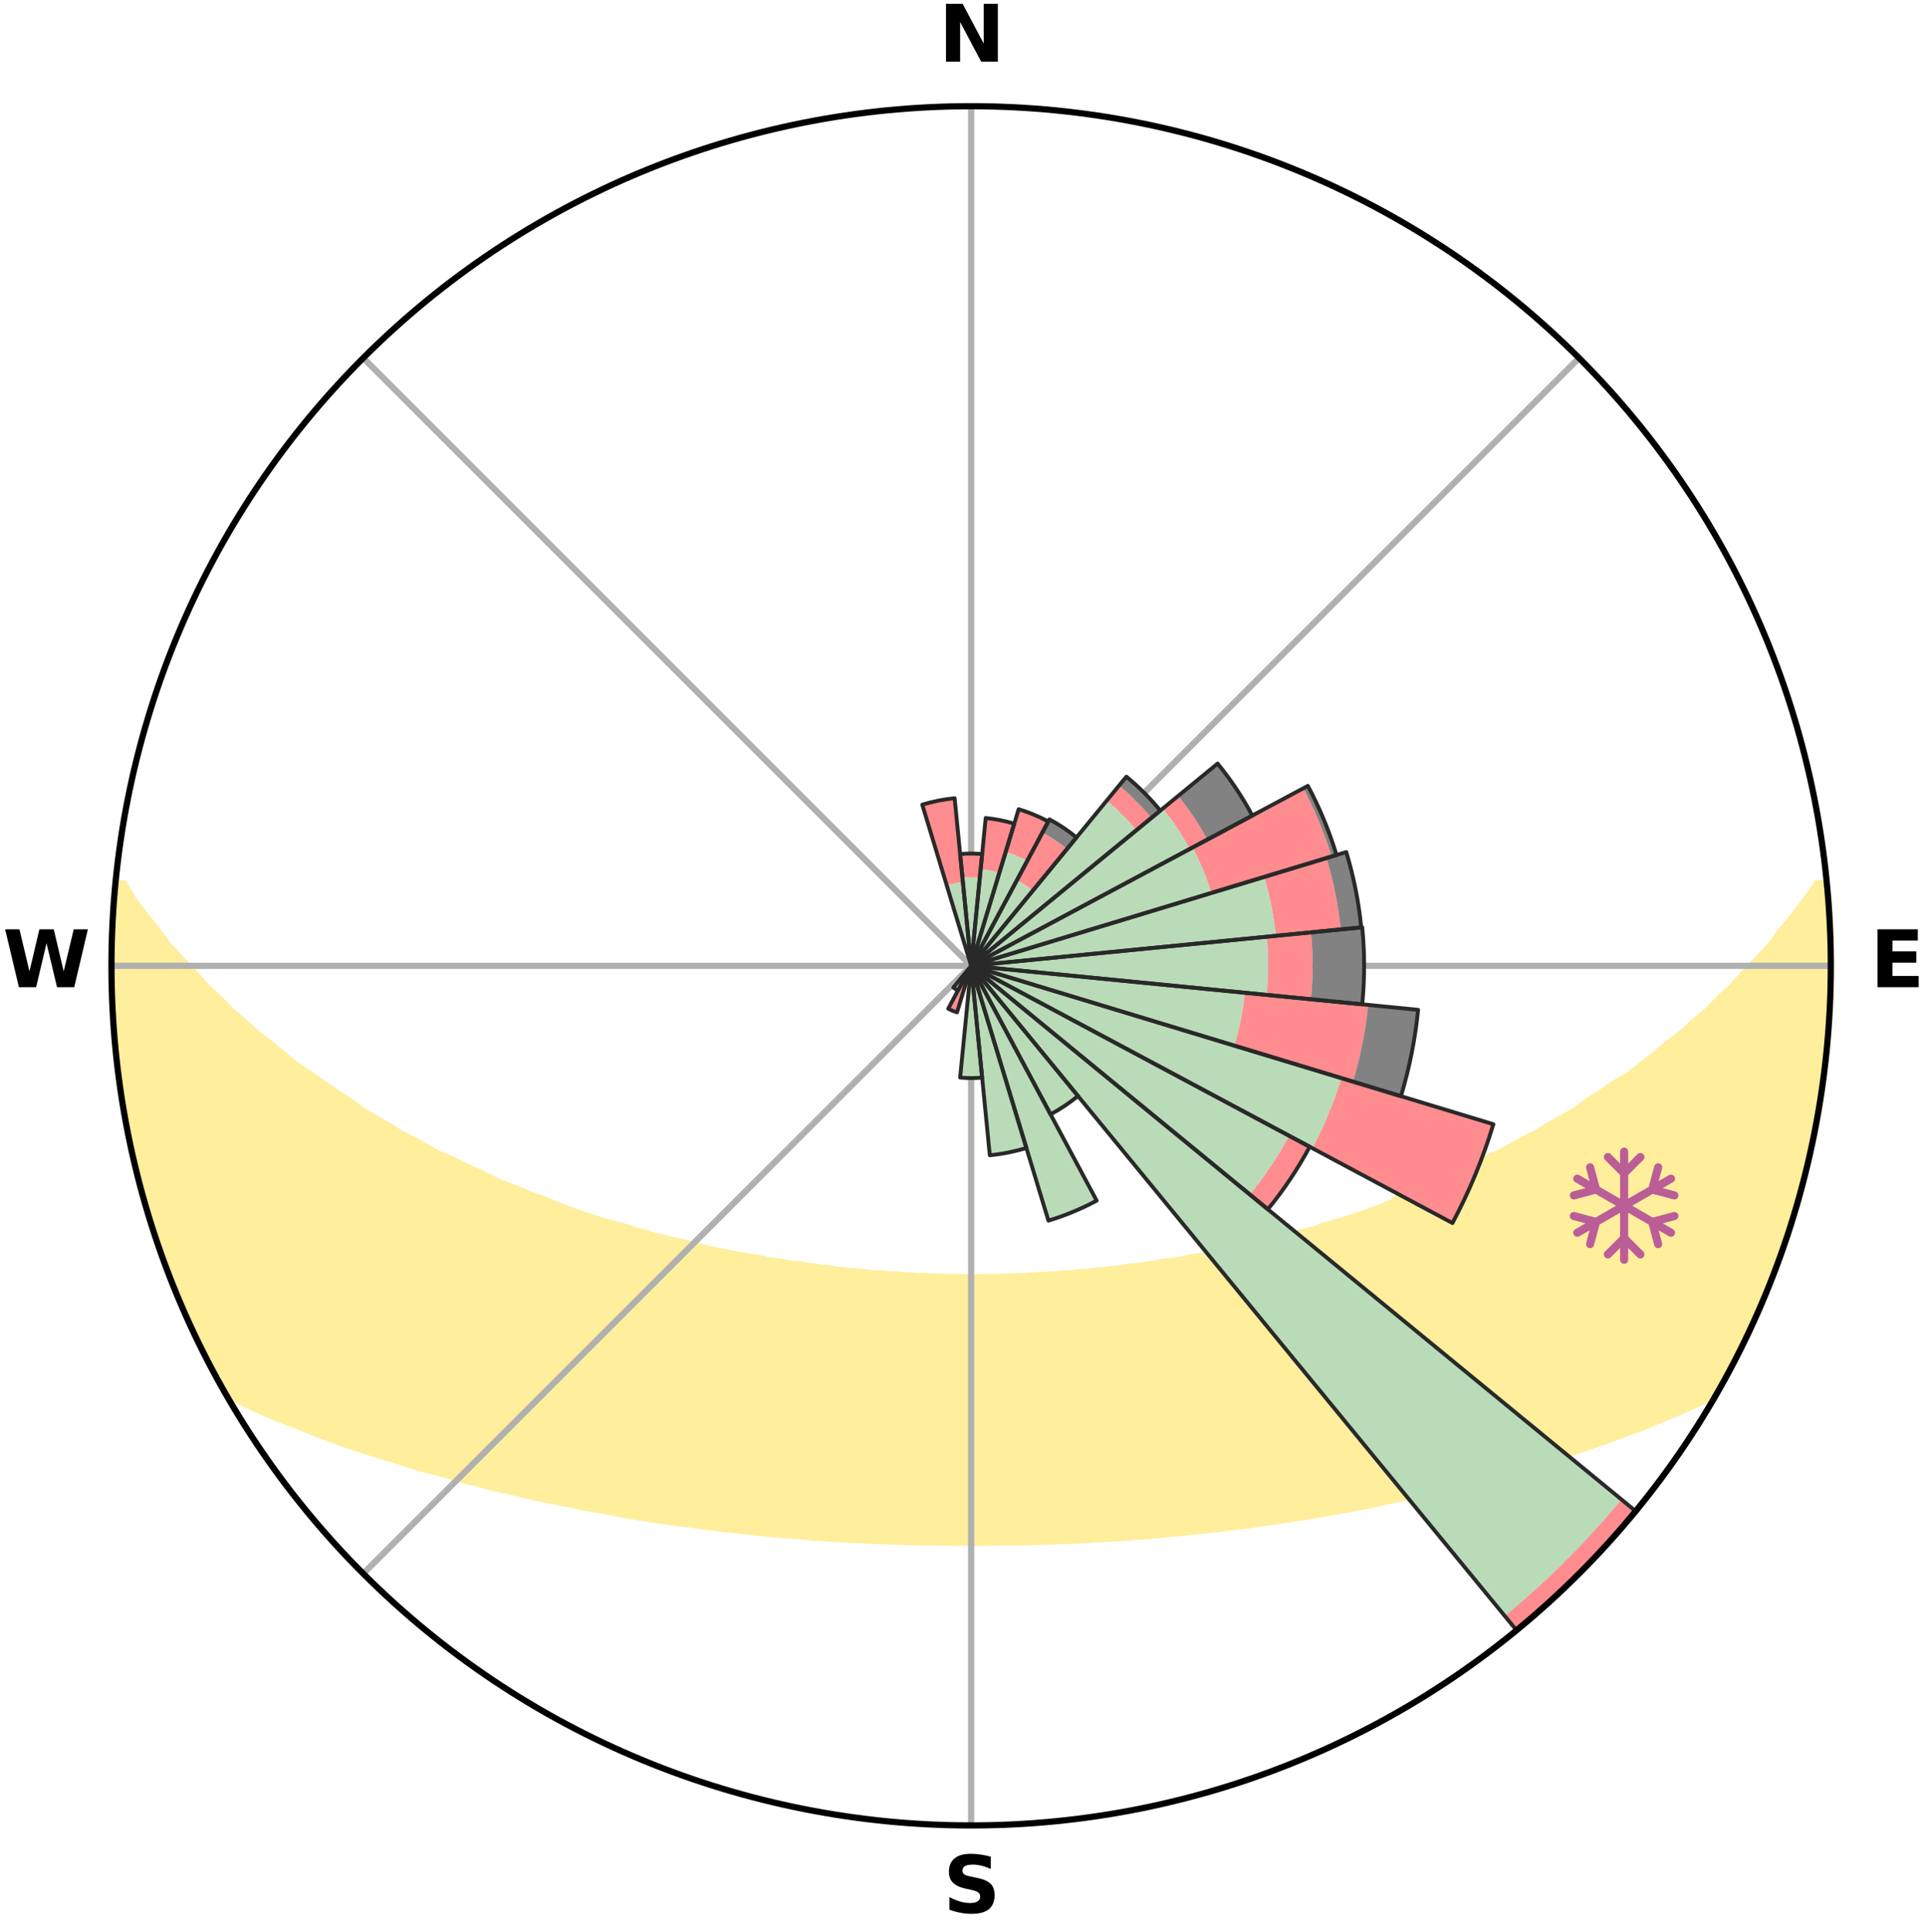 <?xml version="1.0" encoding="utf-8" standalone="no"?>
<!DOCTYPE svg PUBLIC "-//W3C//DTD SVG 1.1//EN"
  "http://www.w3.org/Graphics/SVG/1.1/DTD/svg11.dtd">
<svg xmlns:xlink="http://www.w3.org/1999/xlink" width="248.41pt" height="249.158pt" viewBox="0 0 248.41 249.158" xmlns="http://www.w3.org/2000/svg" version="1.1">
 <title>Ski Rose for 赤倉温泉スキー場, Akakura Onsen Ski Area</title>
 <defs>
  <style type="text/css">*{stroke-linejoin: round; stroke-linecap: butt}</style>
 </defs>
 <g id="figure_1">
  <g id="patch_1">
   <path d="M 0 249.158 
L 248.41 249.158 
L 248.41 0 
L 0 0 
z
" style="fill: #ffffff"/>
  </g>
  <g id="axes_1">
   <g id="patch_2">
    <path d="M 236.135 124.579 
C 236.135 110.018 233.267 95.599 227.695 82.147 
C 222.122 68.695 213.955 56.471 203.659 46.175 
C 193.363 35.879 181.139 27.711 167.687 22.139 
C 154.235 16.567 139.815 13.699 125.255 13.699 
C 110.694 13.699 96.275 16.567 82.823 22.139 
C 69.371 27.711 57.147 35.879 46.851 46.175 
C 36.555 56.471 28.387 68.695 22.815 82.147 
C 17.243 95.599 14.375 110.018 14.375 124.579 
C 14.375 139.14 17.243 153.559 22.815 167.011 
C 28.387 180.463 36.555 192.687 46.851 202.983 
C 57.147 213.279 69.371 221.447 82.823 227.019 
C 96.275 232.591 110.694 235.459 125.255 235.459 
C 139.815 235.459 154.235 232.591 167.687 227.019 
C 181.139 221.447 193.363 213.279 203.659 202.983 
C 213.955 192.687 222.122 180.463 227.695 167.011 
C 233.267 153.559 236.135 139.14 236.135 124.579 
M 125.255 124.579 
C 125.255 124.579 125.255 124.579 125.255 124.579 
C 125.255 124.579 125.255 124.579 125.255 124.579 
C 125.255 124.579 125.255 124.579 125.255 124.579 
C 125.255 124.579 125.255 124.579 125.255 124.579 
C 125.255 124.579 125.255 124.579 125.255 124.579 
C 125.255 124.579 125.255 124.579 125.255 124.579 
C 125.255 124.579 125.255 124.579 125.255 124.579 
C 125.255 124.579 125.255 124.579 125.255 124.579 
C 125.255 124.579 125.255 124.579 125.255 124.579 
C 125.255 124.579 125.255 124.579 125.255 124.579 
C 125.255 124.579 125.255 124.579 125.255 124.579 
C 125.255 124.579 125.255 124.579 125.255 124.579 
C 125.255 124.579 125.255 124.579 125.255 124.579 
C 125.255 124.579 125.255 124.579 125.255 124.579 
C 125.255 124.579 125.255 124.579 125.255 124.579 
C 125.255 124.579 125.255 124.579 125.255 124.579 
z
" style="fill: #ffffff"/>
   </g>
   <g id="PolyCollection_1">
    <defs>
     <path id="mebd8706f8e" d="M 235.544 -135.199 
L 234.38 -135.087 
L 232.967 -133.056 
L 231.458 -131.075 
L 229.883 -129.147 
L 228.498 -127.283 
L 226.828 -125.465 
L 225.121 -123.708 
L 223.625 -122.003 
L 221.854 -120.361 
L 220.299 -118.766 
L 218.476 -117.242 
L 216.873 -115.757 
L 215.007 -114.353 
L 213.365 -112.979 
L 211.705 -111.659 
L 210.03 -110.393 
L 208.104 -109.224 
L 206.405 -108.069 
L 204.697 -106.967 
L 203.213 -105.863 
L 201.489 -104.864 
L 199.761 -103.917 
L 198.256 -102.955 
L 196.523 -102.108 
L 195.012 -101.239 
L 193.498 -100.413 
L 191.768 -99.711 
L 190.257 -98.974 
L 188.749 -98.279 
L 187.244 -97.625 
L 185.947 -96.92 
L 184.451 -96.344 
L 182.961 -95.808 
L 181.674 -95.209 
L 180.39 -94.643 
L 179.464 -93.909 
L 178.188 -93.399 
L 176.918 -92.92 
L 175.655 -92.471 
L 174.4 -92.051 
L 173.154 -91.659 
L 171.917 -91.295 
L 170.691 -90.958 
L 169.631 -90.528 
L 168.424 -90.241 
L 167.23 -89.977 
L 166.191 -89.616 
L 165.021 -89.397 
L 163.998 -89.078 
L 162.982 -88.778 
L 161.848 -88.619 
L 160.851 -88.356 
L 159.862 -88.111 
L 158.881 -87.882 
L 157.91 -87.67 
L 156.947 -87.472 
L 155.994 -87.29 
L 155.05 -87.121 
L 154.117 -86.965 
L 153.193 -86.822 
L 152.363 -86.575 
L 151.456 -86.456 
L 150.56 -86.347 
L 149.674 -86.248 
L 148.866 -86.049 
L 147.998 -85.968 
L 147.2 -85.791 
L 146.35 -85.727 
L 145.51 -85.669 
L 144.729 -85.52 
L 143.952 -85.38 
L 143.136 -85.342 
L 142.369 -85.219 
L 141.57 -85.191 
L 140.813 -85.082 
L 140.06 -84.981 
L 139.283 -84.965 
L 138.539 -84.877 
L 137.798 -84.796 
L 137.041 -84.788 
L 136.309 -84.718 
L 135.58 -84.653 
L 134.841 -84.65 
L 134.119 -84.594 
L 133.4 -84.543 
L 132.683 -84.498 
L 131.969 -84.459 
L 131.251 -84.46 
L 130.541 -84.426 
L 129.833 -84.398 
L 129.126 -84.374 
L 128.421 -84.354 
L 127.715 -84.354 
L 127.012 -84.339 
L 126.309 -84.329 
L 125.606 -84.324 
L 124.904 -84.324 
L 124.201 -84.331 
L 123.498 -84.342 
L 122.794 -84.345 
L 122.09 -84.361 
L 121.384 -84.381 
L 120.678 -84.407 
L 119.97 -84.437 
L 119.261 -84.471 
L 118.543 -84.472 
L 117.829 -84.513 
L 117.113 -84.559 
L 116.394 -84.611 
L 115.673 -84.668 
L 114.934 -84.673 
L 114.206 -84.739 
L 113.475 -84.811 
L 112.719 -84.82 
L 111.979 -84.902 
L 111.236 -84.992 
L 110.49 -85.088 
L 109.708 -85.111 
L 108.952 -85.22 
L 108.154 -85.25 
L 107.388 -85.374 
L 106.619 -85.507 
L 105.797 -85.553 
L 105.018 -85.704 
L 104.179 -85.762 
L 103.389 -85.931 
L 102.533 -86.005 
L 101.667 -86.087 
L 100.86 -86.286 
L 99.976 -86.386 
L 99.081 -86.496 
L 98.258 -86.731 
L 97.347 -86.863 
L 96.425 -87.007 
L 95.493 -87.163 
L 94.551 -87.332 
L 93.599 -87.515 
L 92.638 -87.713 
L 91.668 -87.926 
L 90.689 -88.154 
L 89.702 -88.4 
L 88.706 -88.663 
L 87.703 -88.944 
L 86.56 -89.122 
L 85.539 -89.441 
L 84.37 -89.66 
L 83.333 -90.021 
L 82.141 -90.284 
L 81.09 -90.69 
L 79.877 -91.001 
L 78.653 -91.338 
L 77.418 -91.702 
L 76.174 -92.093 
L 74.92 -92.512 
L 73.659 -92.961 
L 72.391 -93.44 
L 71.117 -93.949 
L 69.838 -94.49 
L 68.362 -94.962 
L 67.072 -95.57 
L 65.581 -96.116 
L 64.082 -96.701 
L 62.783 -97.416 
L 61.277 -98.078 
L 59.767 -98.783 
L 58.255 -99.529 
L 56.524 -100.24 
L 55.01 -101.075 
L 53.498 -101.954 
L 51.764 -102.81 
L 50.259 -103.781 
L 48.531 -104.737 
L 46.807 -105.745 
L 45.324 -106.859 
L 43.616 -107.969 
L 41.918 -109.133 
L 40.232 -110.351 
L 38.319 -111.586 
L 36.661 -112.915 
L 35.02 -114.298 
L 33.156 -115.711 
L 31.555 -117.205 
L 29.734 -118.737 
L 28.182 -120.341 
L 26.415 -121.991 
L 24.921 -123.703 
L 23.218 -125.47 
L 21.554 -127.295 
L 20.175 -129.167 
L 18.608 -131.102 
L 17.115 -133.09 
L 15.943 -135.105 
L 14.886 -135.206 
L 14.886 -135.206 
L 14.769 -133.275 
L 14.684 -131.342 
L 14.633 -129.409 
L 14.429 -127.481 
L 14.418 -125.546 
L 14.464 -123.612 
L 14.541 -121.68 
L 14.65 -119.75 
L 14.599 -117.811 
L 14.751 -115.882 
L 14.951 -113.958 
L 15.18 -112.038 
L 15.438 -110.121 
L 15.726 -108.21 
L 16.042 -106.303 
L 16.389 -104.402 
L 16.76 -102.506 
L 17.158 -100.615 
L 17.585 -98.73 
L 18.04 -96.852 
L 18.516 -94.978 
L 19.028 -93.113 
L 19.557 -91.253 
L 20.127 -89.404 
L 20.742 -87.569 
L 21.523 -85.795 
L 22.165 -83.971 
L 22.841 -82.158 
L 23.581 -80.37 
L 24.475 -78.651 
L 25.257 -76.883 
L 26.095 -75.14 
L 26.925 -73.392 
L 27.827 -71.68 
L 28.75 -69.979 
L 30.434 -68.725 
L 32.485 -67.73 
L 34.569 -66.806 
L 36.671 -65.947 
L 38.774 -65.142 
L 40.794 -64.333 
L 42.808 -63.572 
L 44.815 -62.855 
L 46.812 -62.183 
L 48.796 -61.552 
L 50.768 -60.961 
L 52.657 -60.35 
L 54.53 -59.772 
L 56.458 -59.293 
L 58.306 -58.788 
L 60.076 -58.253 
L 61.893 -57.809 
L 63.638 -57.336 
L 65.426 -56.955 
L 67.143 -56.539 
L 68.847 -56.15 
L 70.535 -55.787 
L 72.209 -55.448 
L 73.868 -55.133 
L 75.468 -54.78 
L 77.097 -54.509 
L 78.673 -54.202 
L 80.235 -53.912 
L 81.787 -53.646 
L 83.324 -53.394 
L 84.85 -53.164 
L 86.361 -52.946 
L 87.862 -52.747 
L 89.347 -52.56 
L 90.798 -52.339 
L 92.262 -52.184 
L 93.693 -51.992 
L 95.132 -51.857 
L 96.544 -51.691 
L 97.946 -51.538 
L 99.34 -51.397 
L 100.725 -51.267 
L 102.114 -51.186 
L 103.482 -51.075 
L 104.833 -50.939 
L 106.187 -50.848 
L 107.534 -50.765 
L 108.874 -50.691 
L 110.208 -50.624 
L 111.537 -50.564 
L 112.857 -50.492 
L 114.176 -50.447 
L 115.49 -50.408 
L 116.798 -50.357 
L 118.106 -50.331 
L 119.41 -50.31 
L 120.711 -50.288 
L 122.011 -50.279 
L 123.309 -50.269 
L 124.606 -50.271 
L 125.903 -50.272 
L 127.201 -50.27 
L 128.499 -50.281 
L 129.799 -50.291 
L 131.1 -50.305 
L 132.404 -50.335 
L 133.711 -50.362 
L 135.022 -50.394 
L 136.333 -50.452 
L 137.652 -50.498 
L 138.975 -50.55 
L 140.3 -50.631 
L 141.634 -50.699 
L 142.974 -50.774 
L 144.321 -50.857 
L 145.674 -50.948 
L 147.036 -51.049 
L 148.404 -51.158 
L 149.781 -51.278 
L 151.166 -51.409 
L 152.559 -51.55 
L 153.961 -51.704 
L 155.39 -51.828 
L 156.811 -52.005 
L 158.241 -52.197 
L 159.704 -52.354 
L 161.179 -52.526 
L 162.64 -52.762 
L 164.14 -52.961 
L 165.651 -53.179 
L 167.176 -53.41 
L 168.713 -53.662 
L 170.264 -53.929 
L 171.825 -54.219 
L 173.44 -54.469 
L 175.029 -54.798 
L 176.674 -55.09 
L 178.287 -55.466 
L 179.961 -55.805 
L 181.649 -56.168 
L 183.351 -56.557 
L 185.067 -56.973 
L 186.855 -57.355 
L 188.599 -57.828 
L 190.416 -58.271 
L 192.25 -58.743 
L 194.097 -59.251 
L 195.959 -59.79 
L 197.833 -60.367 
L 199.791 -60.919 
L 201.691 -61.57 
L 203.675 -62.201 
L 205.671 -62.873 
L 207.678 -63.589 
L 209.692 -64.351 
L 211.792 -65.103 
L 213.814 -65.963 
L 215.915 -66.822 
L 218 -67.745 
L 220.132 -68.692 
L 221.74 -69.991 
L 222.689 -71.677 
L 223.599 -73.384 
L 224.464 -75.115 
L 225.286 -76.867 
L 226.115 -78.614 
L 226.926 -80.371 
L 227.669 -82.158 
L 228.334 -83.975 
L 229.106 -85.751 
L 229.619 -87.622 
L 230.252 -89.448 
L 230.842 -91.287 
L 231.558 -93.091 
L 232.045 -94.964 
L 232.483 -96.848 
L 233.071 -98.695 
L 233.415 -100.6 
L 233.857 -102.484 
L 234.24 -104.38 
L 234.507 -106.296 
L 234.869 -108.197 
L 235.109 -110.116 
L 235.384 -112.031 
L 235.618 -113.952 
L 235.696 -115.887 
L 235.854 -117.815 
L 235.973 -119.745 
L 236.055 -121.678 
L 236.1 -123.612 
L 236.109 -125.546 
L 236.082 -127.481 
L 236.022 -129.415 
L 235.927 -131.348 
L 235.701 -133.271 
L 235.544 -135.199 
z
" style="stroke: #ffee9c"/>
    </defs>
    <g clip-path="url(#p8860ff992e)">
     <use xlink:href="#mebd8706f8e" x="0" y="249.158" style="fill: #ffee9c; stroke: #ffee9c"/>
    </g>
   </g>
   <g id="matplotlib.axis_1">
    <g id="xtick_1">
     <g id="line2d_1">
      <path d="M 125.255 124.579 
L 125.255 13.699 
" clip-path="url(#p8860ff992e)" style="fill: none; stroke: #b0b0b0; stroke-width: 0.8; stroke-linecap: square"/>
     </g>
     <g id="text_1">
      <!-- N -->
      <g transform="translate(121.07 7.958) scale(0.1 -0.1)">
       <defs>
        <path id="DejaVuSans-Bold-4e" d="M 588 4666 
L 1931 4666 
L 3628 1466 
L 3628 4666 
L 4769 4666 
L 4769 0 
L 3425 0 
L 1728 3200 
L 1728 0 
L 588 0 
L 588 4666 
z
" transform="scale(0.016)"/>
       </defs>
       <use xlink:href="#DejaVuSans-Bold-4e"/>
      </g>
     </g>
    </g>
    <g id="xtick_2">
     <g id="line2d_2">
      <path d="M 125.255 124.579 
L 203.659 46.175 
" clip-path="url(#p8860ff992e)" style="fill: none; stroke: #b0b0b0; stroke-width: 0.8; stroke-linecap: square"/>
     </g>
    </g>
    <g id="xtick_3">
     <g id="line2d_3">
      <path d="M 125.255 124.579 
L 236.135 124.579 
" clip-path="url(#p8860ff992e)" style="fill: none; stroke: #b0b0b0; stroke-width: 0.8; stroke-linecap: square"/>
     </g>
     <g id="text_2">
      <!-- E -->
      <g transform="translate(241.219 127.338) scale(0.1 -0.1)">
       <defs>
        <path id="DejaVuSans-Bold-45" d="M 588 4666 
L 3834 4666 
L 3834 3756 
L 1791 3756 
L 1791 2888 
L 3713 2888 
L 3713 1978 
L 1791 1978 
L 1791 909 
L 3903 909 
L 3903 0 
L 588 0 
L 588 4666 
z
" transform="scale(0.016)"/>
       </defs>
       <use xlink:href="#DejaVuSans-Bold-45"/>
      </g>
     </g>
    </g>
    <g id="xtick_4">
     <g id="line2d_4">
      <path d="M 125.255 124.579 
L 203.659 202.983 
" clip-path="url(#p8860ff992e)" style="fill: none; stroke: #b0b0b0; stroke-width: 0.8; stroke-linecap: square"/>
     </g>
    </g>
    <g id="xtick_5">
     <g id="line2d_5">
      <path d="M 125.255 124.579 
L 125.255 235.459 
" clip-path="url(#p8860ff992e)" style="fill: none; stroke: #b0b0b0; stroke-width: 0.8; stroke-linecap: square"/>
     </g>
     <g id="text_3">
      <!-- S -->
      <g transform="translate(121.654 246.718) scale(0.1 -0.1)">
       <defs>
        <path id="DejaVuSans-Bold-53" d="M 3834 4519 
L 3834 3531 
Q 3450 3703 3084 3790 
Q 2719 3878 2394 3878 
Q 1963 3878 1756 3759 
Q 1550 3641 1550 3391 
Q 1550 3203 1689 3098 
Q 1828 2994 2194 2919 
L 2706 2816 
Q 3484 2659 3812 2340 
Q 4141 2022 4141 1434 
Q 4141 663 3683 286 
Q 3225 -91 2284 -91 
Q 1841 -91 1394 -6 
Q 947 78 500 244 
L 500 1259 
Q 947 1022 1364 901 
Q 1781 781 2169 781 
Q 2563 781 2772 912 
Q 2981 1044 2981 1288 
Q 2981 1506 2839 1625 
Q 2697 1744 2272 1838 
L 1806 1941 
Q 1106 2091 782 2419 
Q 459 2747 459 3303 
Q 459 4000 909 4375 
Q 1359 4750 2203 4750 
Q 2588 4750 2994 4692 
Q 3400 4634 3834 4519 
z
" transform="scale(0.016)"/>
       </defs>
       <use xlink:href="#DejaVuSans-Bold-53"/>
      </g>
     </g>
    </g>
    <g id="xtick_6">
     <g id="line2d_6">
      <path d="M 125.255 124.579 
L 46.851 202.983 
" clip-path="url(#p8860ff992e)" style="fill: none; stroke: #b0b0b0; stroke-width: 0.8; stroke-linecap: square"/>
     </g>
    </g>
    <g id="xtick_7">
     <g id="line2d_7">
      <path d="M 125.255 124.579 
L 14.375 124.579 
" clip-path="url(#p8860ff992e)" style="fill: none; stroke: #b0b0b0; stroke-width: 0.8; stroke-linecap: square"/>
     </g>
     <g id="text_4">
      <!-- W -->
      <g transform="translate(0.36 127.338) scale(0.1 -0.1)">
       <defs>
        <path id="DejaVuSans-Bold-57" d="M 191 4666 
L 1344 4666 
L 2150 1275 
L 2950 4666 
L 4109 4666 
L 4909 1275 
L 5716 4666 
L 6859 4666 
L 5759 0 
L 4372 0 
L 3525 3547 
L 2688 0 
L 1300 0 
L 191 4666 
z
" transform="scale(0.016)"/>
       </defs>
       <use xlink:href="#DejaVuSans-Bold-57"/>
      </g>
     </g>
    </g>
    <g id="xtick_8">
     <g id="line2d_8">
      <path d="M 125.255 124.579 
L 46.851 46.175 
" clip-path="url(#p8860ff992e)" style="fill: none; stroke: #b0b0b0; stroke-width: 0.8; stroke-linecap: square"/>
     </g>
    </g>
   </g>
   <g id="matplotlib.axis_2"/>
   <g id="patch_3">
    <path d="M 125.255 124.579 
C 125.255 124.579 125.255 124.579 125.255 124.579 
C 125.255 124.579 125.255 124.579 125.255 124.579 
L 125.255 124.579 
C 125.255 124.579 125.255 124.579 125.255 124.579 
C 125.255 124.579 125.255 124.579 125.255 124.579 
z
" clip-path="url(#p8860ff992e)" style="fill: #d9d9d9"/>
   </g>
   <g id="patch_4">
    <path d="M 125.255 124.579 
C 125.255 124.579 125.255 124.579 125.255 124.579 
C 125.255 124.579 125.255 124.579 125.255 124.579 
L 125.255 124.579 
C 125.255 124.579 125.255 124.579 125.255 124.579 
C 125.255 124.579 125.255 124.579 125.255 124.579 
z
" clip-path="url(#p8860ff992e)" style="fill: #d9d9d9"/>
   </g>
   <g id="patch_5">
    <path d="M 125.255 124.579 
C 125.255 124.579 125.255 124.579 125.255 124.579 
C 125.255 124.579 125.255 124.579 125.255 124.579 
L 125.255 124.579 
C 125.255 124.579 125.255 124.579 125.255 124.579 
C 125.255 124.579 125.255 124.579 125.255 124.579 
z
" clip-path="url(#p8860ff992e)" style="fill: #d9d9d9"/>
   </g>
   <g id="patch_6">
    <path d="M 125.255 124.579 
C 125.255 124.579 125.255 124.579 125.255 124.579 
C 125.255 124.579 125.255 124.579 125.255 124.579 
L 125.255 124.579 
C 125.255 124.579 125.255 124.579 125.255 124.579 
C 125.255 124.579 125.255 124.579 125.255 124.579 
z
" clip-path="url(#p8860ff992e)" style="fill: #d9d9d9"/>
   </g>
   <g id="patch_7">
    <path d="M 125.255 124.579 
C 125.255 124.579 125.255 124.579 125.255 124.579 
C 125.255 124.579 125.255 124.579 125.255 124.579 
L 125.255 124.579 
C 125.255 124.579 125.255 124.579 125.255 124.579 
C 125.255 124.579 125.255 124.579 125.255 124.579 
z
" clip-path="url(#p8860ff992e)" style="fill: #d9d9d9"/>
   </g>
   <g id="patch_8">
    <path d="M 125.255 124.579 
C 125.255 124.579 125.255 124.579 125.255 124.579 
C 125.255 124.579 125.255 124.579 125.255 124.579 
L 125.255 124.579 
C 125.255 124.579 125.255 124.579 125.255 124.579 
C 125.255 124.579 125.255 124.579 125.255 124.579 
z
" clip-path="url(#p8860ff992e)" style="fill: #d9d9d9"/>
   </g>
   <g id="patch_9">
    <path d="M 125.255 124.579 
C 125.255 124.579 125.255 124.579 125.255 124.579 
C 125.255 124.579 125.255 124.579 125.255 124.579 
L 125.255 124.579 
C 125.255 124.579 125.255 124.579 125.255 124.579 
C 125.255 124.579 125.255 124.579 125.255 124.579 
z
" clip-path="url(#p8860ff992e)" style="fill: #d9d9d9"/>
   </g>
   <g id="patch_10">
    <path d="M 125.255 124.579 
C 125.255 124.579 125.255 124.579 125.255 124.579 
C 125.255 124.579 125.255 124.579 125.255 124.579 
L 125.255 124.579 
C 125.255 124.579 125.255 124.579 125.255 124.579 
C 125.255 124.579 125.255 124.579 125.255 124.579 
z
" clip-path="url(#p8860ff992e)" style="fill: #d9d9d9"/>
   </g>
   <g id="patch_11">
    <path d="M 125.255 124.579 
C 125.255 124.579 125.255 124.579 125.255 124.579 
C 125.255 124.579 125.255 124.579 125.255 124.579 
L 125.255 124.579 
C 125.255 124.579 125.255 124.579 125.255 124.579 
C 125.255 124.579 125.255 124.579 125.255 124.579 
z
" clip-path="url(#p8860ff992e)" style="fill: #d9d9d9"/>
   </g>
   <g id="patch_12">
    <path d="M 125.255 124.579 
C 125.255 124.579 125.255 124.579 125.255 124.579 
C 125.255 124.579 125.255 124.579 125.255 124.579 
L 125.255 124.579 
C 125.255 124.579 125.255 124.579 125.255 124.579 
C 125.255 124.579 125.255 124.579 125.255 124.579 
z
" clip-path="url(#p8860ff992e)" style="fill: #d9d9d9"/>
   </g>
   <g id="patch_13">
    <path d="M 125.255 124.579 
C 125.255 124.579 125.255 124.579 125.255 124.579 
C 125.255 124.579 125.255 124.579 125.255 124.579 
L 125.255 124.579 
C 125.255 124.579 125.255 124.579 125.255 124.579 
C 125.255 124.579 125.255 124.579 125.255 124.579 
z
" clip-path="url(#p8860ff992e)" style="fill: #d9d9d9"/>
   </g>
   <g id="patch_14">
    <path d="M 125.255 124.579 
C 125.255 124.579 125.255 124.579 125.255 124.579 
C 125.255 124.579 125.255 124.579 125.255 124.579 
L 125.255 124.579 
C 125.255 124.579 125.255 124.579 125.255 124.579 
C 125.255 124.579 125.255 124.579 125.255 124.579 
z
" clip-path="url(#p8860ff992e)" style="fill: #d9d9d9"/>
   </g>
   <g id="patch_15">
    <path d="M 125.255 124.579 
C 125.255 124.579 125.255 124.579 125.255 124.579 
C 125.255 124.579 125.255 124.579 125.255 124.579 
L 125.255 124.579 
C 125.255 124.579 125.255 124.579 125.255 124.579 
C 125.255 124.579 125.255 124.579 125.255 124.579 
z
" clip-path="url(#p8860ff992e)" style="fill: #d9d9d9"/>
   </g>
   <g id="patch_16">
    <path d="M 125.255 124.579 
C 125.255 124.579 125.255 124.579 125.255 124.579 
C 125.255 124.579 125.255 124.579 125.255 124.579 
L 125.255 124.579 
C 125.255 124.579 125.255 124.579 125.255 124.579 
C 125.255 124.579 125.255 124.579 125.255 124.579 
z
" clip-path="url(#p8860ff992e)" style="fill: #d9d9d9"/>
   </g>
   <g id="patch_17">
    <path d="M 125.255 124.579 
C 125.255 124.579 125.255 124.579 125.255 124.579 
C 125.255 124.579 125.255 124.579 125.255 124.579 
L 125.255 124.579 
C 125.255 124.579 125.255 124.579 125.255 124.579 
C 125.255 124.579 125.255 124.579 125.255 124.579 
z
" clip-path="url(#p8860ff992e)" style="fill: #d9d9d9"/>
   </g>
   <g id="patch_18">
    <path d="M 125.255 124.579 
C 125.255 124.579 125.255 124.579 125.255 124.579 
C 125.255 124.579 125.255 124.579 125.255 124.579 
L 125.255 124.579 
C 125.255 124.579 125.255 124.579 125.255 124.579 
C 125.255 124.579 125.255 124.579 125.255 124.579 
z
" clip-path="url(#p8860ff992e)" style="fill: #d9d9d9"/>
   </g>
   <g id="patch_19">
    <path d="M 125.255 124.579 
C 125.255 124.579 125.255 124.579 125.255 124.579 
C 125.255 124.579 125.255 124.579 125.255 124.579 
L 125.255 124.579 
C 125.255 124.579 125.255 124.579 125.255 124.579 
C 125.255 124.579 125.255 124.579 125.255 124.579 
z
" clip-path="url(#p8860ff992e)" style="fill: #d9d9d9"/>
   </g>
   <g id="patch_20">
    <path d="M 125.255 124.579 
C 125.255 124.579 125.255 124.579 125.255 124.579 
C 125.255 124.579 125.255 124.579 125.255 124.579 
L 125.255 124.579 
C 125.255 124.579 125.255 124.579 125.255 124.579 
C 125.255 124.579 125.255 124.579 125.255 124.579 
z
" clip-path="url(#p8860ff992e)" style="fill: #d9d9d9"/>
   </g>
   <g id="patch_21">
    <path d="M 125.255 124.579 
C 125.255 124.579 125.255 124.579 125.255 124.579 
C 125.255 124.579 125.255 124.579 125.255 124.579 
L 125.255 124.579 
C 125.255 124.579 125.255 124.579 125.255 124.579 
C 125.255 124.579 125.255 124.579 125.255 124.579 
z
" clip-path="url(#p8860ff992e)" style="fill: #d9d9d9"/>
   </g>
   <g id="patch_22">
    <path d="M 125.255 124.579 
C 125.255 124.579 125.255 124.579 125.255 124.579 
C 125.255 124.579 125.255 124.579 125.255 124.579 
L 125.255 124.579 
C 125.255 124.579 125.255 124.579 125.255 124.579 
C 125.255 124.579 125.255 124.579 125.255 124.579 
z
" clip-path="url(#p8860ff992e)" style="fill: #d9d9d9"/>
   </g>
   <g id="patch_23">
    <path d="M 125.255 124.579 
C 125.255 124.579 125.255 124.579 125.255 124.579 
C 125.255 124.579 125.255 124.579 125.255 124.579 
L 125.255 124.579 
C 125.255 124.579 125.255 124.579 125.255 124.579 
C 125.255 124.579 125.255 124.579 125.255 124.579 
z
" clip-path="url(#p8860ff992e)" style="fill: #d9d9d9"/>
   </g>
   <g id="patch_24">
    <path d="M 125.255 124.579 
C 125.255 124.579 125.255 124.579 125.255 124.579 
C 125.255 124.579 125.255 124.579 125.255 124.579 
L 125.255 124.579 
C 125.255 124.579 125.255 124.579 125.255 124.579 
C 125.255 124.579 125.255 124.579 125.255 124.579 
z
" clip-path="url(#p8860ff992e)" style="fill: #d9d9d9"/>
   </g>
   <g id="patch_25">
    <path d="M 125.255 124.579 
C 125.255 124.579 125.255 124.579 125.255 124.579 
C 125.255 124.579 125.255 124.579 125.255 124.579 
L 125.255 124.579 
C 125.255 124.579 125.255 124.579 125.255 124.579 
C 125.255 124.579 125.255 124.579 125.255 124.579 
z
" clip-path="url(#p8860ff992e)" style="fill: #d9d9d9"/>
   </g>
   <g id="patch_26">
    <path d="M 125.255 124.579 
C 125.255 124.579 125.255 124.579 125.255 124.579 
C 125.255 124.579 125.255 124.579 125.255 124.579 
L 125.255 124.579 
C 125.255 124.579 125.255 124.579 125.255 124.579 
C 125.255 124.579 125.255 124.579 125.255 124.579 
z
" clip-path="url(#p8860ff992e)" style="fill: #d9d9d9"/>
   </g>
   <g id="patch_27">
    <path d="M 125.255 124.579 
C 125.255 124.579 125.255 124.579 125.255 124.579 
C 125.255 124.579 125.255 124.579 125.255 124.579 
L 125.255 124.579 
C 125.255 124.579 125.255 124.579 125.255 124.579 
C 125.255 124.579 125.255 124.579 125.255 124.579 
z
" clip-path="url(#p8860ff992e)" style="fill: #d9d9d9"/>
   </g>
   <g id="patch_28">
    <path d="M 125.255 124.579 
C 125.255 124.579 125.255 124.579 125.255 124.579 
C 125.255 124.579 125.255 124.579 125.255 124.579 
L 125.255 124.579 
C 125.255 124.579 125.255 124.579 125.255 124.579 
C 125.255 124.579 125.255 124.579 125.255 124.579 
z
" clip-path="url(#p8860ff992e)" style="fill: #d9d9d9"/>
   </g>
   <g id="patch_29">
    <path d="M 125.255 124.579 
C 125.255 124.579 125.255 124.579 125.255 124.579 
C 125.255 124.579 125.255 124.579 125.255 124.579 
L 125.255 124.579 
C 125.255 124.579 125.255 124.579 125.255 124.579 
C 125.255 124.579 125.255 124.579 125.255 124.579 
z
" clip-path="url(#p8860ff992e)" style="fill: #d9d9d9"/>
   </g>
   <g id="patch_30">
    <path d="M 125.255 124.579 
C 125.255 124.579 125.255 124.579 125.255 124.579 
C 125.255 124.579 125.255 124.579 125.255 124.579 
L 125.255 124.579 
C 125.255 124.579 125.255 124.579 125.255 124.579 
C 125.255 124.579 125.255 124.579 125.255 124.579 
z
" clip-path="url(#p8860ff992e)" style="fill: #d9d9d9"/>
   </g>
   <g id="patch_31">
    <path d="M 125.255 124.579 
C 125.255 124.579 125.255 124.579 125.255 124.579 
C 125.255 124.579 125.255 124.579 125.255 124.579 
L 125.255 124.579 
C 125.255 124.579 125.255 124.579 125.255 124.579 
C 125.255 124.579 125.255 124.579 125.255 124.579 
z
" clip-path="url(#p8860ff992e)" style="fill: #d9d9d9"/>
   </g>
   <g id="patch_32">
    <path d="M 125.255 124.579 
C 125.255 124.579 125.255 124.579 125.255 124.579 
C 125.255 124.579 125.255 124.579 125.255 124.579 
L 125.255 124.579 
C 125.255 124.579 125.255 124.579 125.255 124.579 
C 125.255 124.579 125.255 124.579 125.255 124.579 
z
" clip-path="url(#p8860ff992e)" style="fill: #d9d9d9"/>
   </g>
   <g id="patch_33">
    <path d="M 125.255 124.579 
C 125.255 124.579 125.255 124.579 125.255 124.579 
C 125.255 124.579 125.255 124.579 125.255 124.579 
L 125.255 124.579 
C 125.255 124.579 125.255 124.579 125.255 124.579 
C 125.255 124.579 125.255 124.579 125.255 124.579 
z
" clip-path="url(#p8860ff992e)" style="fill: #d9d9d9"/>
   </g>
   <g id="patch_34">
    <path d="M 125.255 124.579 
C 125.255 124.579 125.255 124.579 125.255 124.579 
C 125.255 124.579 125.255 124.579 125.255 124.579 
L 125.255 124.579 
C 125.255 124.579 125.255 124.579 125.255 124.579 
C 125.255 124.579 125.255 124.579 125.255 124.579 
z
" clip-path="url(#p8860ff992e)" style="fill: #d9d9d9"/>
   </g>
   <g id="patch_35">
    <path d="M 125.255 124.579 
C 125.255 124.579 125.255 124.579 125.255 124.579 
C 125.255 124.579 125.255 124.579 125.255 124.579 
L 126.377 113.186 
C 126.004 113.149 125.63 113.13 125.255 113.13 
C 124.88 113.13 124.506 113.149 124.133 113.186 
z
" clip-path="url(#p8860ff992e)" style="fill: #badbb8"/>
   </g>
   <g id="patch_36">
    <path d="M 125.255 124.579 
C 125.255 124.579 125.255 124.579 125.255 124.579 
C 125.255 124.579 125.255 124.579 125.255 124.579 
L 128.895 112.578 
C 128.503 112.459 128.104 112.359 127.702 112.279 
C 127.299 112.199 126.893 112.138 126.484 112.098 
z
" clip-path="url(#p8860ff992e)" style="fill: #badbb8"/>
   </g>
   <g id="patch_37">
    <path d="M 125.255 124.579 
C 125.255 124.579 125.255 124.579 125.255 124.579 
C 125.255 124.579 125.255 124.579 125.255 124.579 
L 132.495 111.033 
C 132.052 110.796 131.597 110.581 131.133 110.388 
C 130.668 110.196 130.195 110.027 129.714 109.881 
z
" clip-path="url(#p8860ff992e)" style="fill: #badbb8"/>
   </g>
   <g id="patch_38">
    <path d="M 125.255 124.579 
C 125.255 124.579 125.255 124.579 125.255 124.579 
C 125.255 124.579 125.255 124.579 125.255 124.579 
L 133.211 114.885 
C 132.894 114.624 132.564 114.379 132.222 114.151 
C 131.881 113.923 131.529 113.712 131.167 113.519 
z
" clip-path="url(#p8860ff992e)" style="fill: #badbb8"/>
   </g>
   <g id="patch_39">
    <path d="M 125.255 124.579 
C 125.255 124.579 125.255 124.579 125.255 124.579 
C 125.255 124.579 125.255 124.579 125.255 124.579 
L 146.568 107.088 
C 145.996 106.39 145.389 105.721 144.751 105.083 
C 144.113 104.445 143.444 103.838 142.746 103.266 
z
" clip-path="url(#p8860ff992e)" style="fill: #badbb8"/>
   </g>
   <g id="patch_40">
    <path d="M 125.255 124.579 
C 125.255 124.579 125.255 124.579 125.255 124.579 
C 125.255 124.579 125.255 124.579 125.255 124.579 
L 153.454 109.507 
C 152.96 108.584 152.422 107.685 151.84 106.815 
C 151.259 105.945 150.635 105.104 149.971 104.295 
z
" clip-path="url(#p8860ff992e)" style="fill: #badbb8"/>
   </g>
   <g id="patch_41">
    <path d="M 125.255 124.579 
C 125.255 124.579 125.255 124.579 125.255 124.579 
C 125.255 124.579 125.255 124.579 125.255 124.579 
L 156.242 115.179 
C 155.934 114.165 155.577 113.166 155.171 112.187 
C 154.766 111.208 154.312 110.249 153.813 109.315 
z
" clip-path="url(#p8860ff992e)" style="fill: #badbb8"/>
   </g>
   <g id="patch_42">
    <path d="M 125.255 124.579 
C 125.255 124.579 125.255 124.579 125.255 124.579 
C 125.255 124.579 125.255 124.579 125.255 124.579 
L 164.558 120.708 
C 164.431 119.422 164.242 118.142 163.989 116.874 
C 163.737 115.606 163.423 114.352 163.048 113.115 
z
" clip-path="url(#p8860ff992e)" style="fill: #badbb8"/>
   </g>
   <g id="patch_43">
    <path d="M 125.255 124.579 
C 125.255 124.579 125.255 124.579 125.255 124.579 
C 125.255 124.579 125.255 124.579 125.255 124.579 
L 163.385 128.335 
C 163.508 127.086 163.569 125.833 163.569 124.579 
C 163.569 123.325 163.508 122.072 163.385 120.824 
z
" clip-path="url(#p8860ff992e)" style="fill: #badbb8"/>
   </g>
   <g id="patch_44">
    <path d="M 125.255 124.579 
C 125.255 124.579 125.255 124.579 125.255 124.579 
C 125.255 124.579 125.255 124.579 125.255 124.579 
L 159.2 134.876 
C 159.537 133.765 159.819 132.638 160.045 131.499 
C 160.272 130.361 160.442 129.211 160.556 128.056 
z
" clip-path="url(#p8860ff992e)" style="fill: #badbb8"/>
   </g>
   <g id="patch_45">
    <path d="M 125.255 124.579 
C 125.255 124.579 125.255 124.579 125.255 124.579 
C 125.255 124.579 125.255 124.579 125.255 124.579 
L 169.266 148.103 
C 170.036 146.663 170.734 145.185 171.359 143.676 
C 171.984 142.167 172.535 140.628 173.009 139.065 
z
" clip-path="url(#p8860ff992e)" style="fill: #badbb8"/>
   </g>
   <g id="patch_46">
    <path d="M 125.255 124.579 
C 125.255 124.579 125.255 124.579 125.255 124.579 
C 125.255 124.579 125.255 124.579 125.255 124.579 
L 161.203 154.081 
C 162.169 152.904 163.076 151.681 163.922 150.416 
C 164.767 149.15 165.55 147.843 166.268 146.501 
z
" clip-path="url(#p8860ff992e)" style="fill: #badbb8"/>
   </g>
   <g id="patch_47">
    <path d="M 125.255 124.579 
C 125.255 124.579 125.255 124.579 125.255 124.579 
C 125.255 124.579 125.255 124.579 125.255 124.579 
L 194.08 208.443 
C 196.825 206.19 199.458 203.804 201.969 201.293 
C 204.48 198.782 206.866 196.149 209.119 193.404 
z
" clip-path="url(#p8860ff992e)" style="fill: #badbb8"/>
   </g>
   <g id="patch_48">
    <path d="M 125.255 124.579 
C 125.255 124.579 125.255 124.579 125.255 124.579 
C 125.255 124.579 125.255 124.579 125.255 124.579 
L 135.495 143.736 
C 136.122 143.401 136.732 143.035 137.323 142.64 
C 137.914 142.245 138.486 141.822 139.035 141.371 
z
" clip-path="url(#p8860ff992e)" style="fill: #badbb8"/>
   </g>
   <g id="patch_49">
    <path d="M 125.255 124.579 
C 125.255 124.579 125.255 124.579 125.255 124.579 
C 125.255 124.579 125.255 124.579 125.255 124.579 
L 135.225 157.446 
C 136.301 157.12 137.36 156.741 138.398 156.31 
C 139.437 155.88 140.454 155.399 141.445 154.869 
z
" clip-path="url(#p8860ff992e)" style="fill: #badbb8"/>
   </g>
   <g id="patch_50">
    <path d="M 125.255 124.579 
C 125.255 124.579 125.255 124.579 125.255 124.579 
C 125.255 124.579 125.255 124.579 125.255 124.579 
L 127.662 149.015 
C 128.461 148.937 129.257 148.819 130.045 148.662 
C 130.833 148.505 131.614 148.31 132.383 148.076 
z
" clip-path="url(#p8860ff992e)" style="fill: #badbb8"/>
   </g>
   <g id="patch_51">
    <path d="M 125.255 124.579 
C 125.255 124.579 125.255 124.579 125.255 124.579 
C 125.255 124.579 125.255 124.579 125.255 124.579 
L 123.835 138.991 
C 124.307 139.037 124.781 139.061 125.255 139.061 
C 125.729 139.061 126.203 139.037 126.674 138.991 
z
" clip-path="url(#p8860ff992e)" style="fill: #badbb8"/>
   </g>
   <g id="patch_52">
    <path d="M 125.255 124.579 
C 125.255 124.579 125.255 124.579 125.255 124.579 
C 125.255 124.579 125.255 124.579 125.255 124.579 
L 125.255 124.579 
C 125.255 124.579 125.255 124.579 125.255 124.579 
C 125.255 124.579 125.255 124.579 125.255 124.579 
z
" clip-path="url(#p8860ff992e)" style="fill: #badbb8"/>
   </g>
   <g id="patch_53">
    <path d="M 125.255 124.579 
C 125.255 124.579 125.255 124.579 125.255 124.579 
C 125.255 124.579 125.255 124.579 125.255 124.579 
L 125.255 124.579 
C 125.255 124.579 125.255 124.579 125.255 124.579 
C 125.255 124.579 125.255 124.579 125.255 124.579 
z
" clip-path="url(#p8860ff992e)" style="fill: #badbb8"/>
   </g>
   <g id="patch_54">
    <path d="M 125.255 124.579 
C 125.255 124.579 125.255 124.579 125.255 124.579 
C 125.255 124.579 125.255 124.579 125.255 124.579 
L 122.958 127.378 
C 123.05 127.453 123.145 127.523 123.243 127.589 
C 123.342 127.655 123.444 127.716 123.548 127.772 
z
" clip-path="url(#p8860ff992e)" style="fill: #badbb8"/>
   </g>
   <g id="patch_55">
    <path d="M 125.255 124.579 
C 125.255 124.579 125.255 124.579 125.255 124.579 
C 125.255 124.579 125.255 124.579 125.255 124.579 
L 125.255 124.579 
C 125.255 124.579 125.255 124.579 125.255 124.579 
C 125.255 124.579 125.255 124.579 125.255 124.579 
z
" clip-path="url(#p8860ff992e)" style="fill: #badbb8"/>
   </g>
   <g id="patch_56">
    <path d="M 125.255 124.579 
C 125.255 124.579 125.255 124.579 125.255 124.579 
C 125.255 124.579 125.255 124.579 125.255 124.579 
L 125.255 124.579 
C 125.255 124.579 125.255 124.579 125.255 124.579 
C 125.255 124.579 125.255 124.579 125.255 124.579 
z
" clip-path="url(#p8860ff992e)" style="fill: #badbb8"/>
   </g>
   <g id="patch_57">
    <path d="M 125.255 124.579 
C 125.255 124.579 125.255 124.579 125.255 124.579 
C 125.255 124.579 125.255 124.579 125.255 124.579 
L 125.255 124.579 
C 125.255 124.579 125.255 124.579 125.255 124.579 
C 125.255 124.579 125.255 124.579 125.255 124.579 
z
" clip-path="url(#p8860ff992e)" style="fill: #badbb8"/>
   </g>
   <g id="patch_58">
    <path d="M 125.255 124.579 
C 125.255 124.579 125.255 124.579 125.255 124.579 
C 125.255 124.579 125.255 124.579 125.255 124.579 
L 125.255 124.579 
C 125.255 124.579 125.255 124.579 125.255 124.579 
C 125.255 124.579 125.255 124.579 125.255 124.579 
z
" clip-path="url(#p8860ff992e)" style="fill: #badbb8"/>
   </g>
   <g id="patch_59">
    <path d="M 125.255 124.579 
C 125.255 124.579 125.255 124.579 125.255 124.579 
C 125.255 124.579 125.255 124.579 125.255 124.579 
L 125.255 124.579 
C 125.255 124.579 125.255 124.579 125.255 124.579 
C 125.255 124.579 125.255 124.579 125.255 124.579 
z
" clip-path="url(#p8860ff992e)" style="fill: #badbb8"/>
   </g>
   <g id="patch_60">
    <path d="M 125.255 124.579 
C 125.255 124.579 125.255 124.579 125.255 124.579 
C 125.255 124.579 125.255 124.579 125.255 124.579 
L 125.255 124.579 
C 125.255 124.579 125.255 124.579 125.255 124.579 
C 125.255 124.579 125.255 124.579 125.255 124.579 
z
" clip-path="url(#p8860ff992e)" style="fill: #badbb8"/>
   </g>
   <g id="patch_61">
    <path d="M 125.255 124.579 
C 125.255 124.579 125.255 124.579 125.255 124.579 
C 125.255 124.579 125.255 124.579 125.255 124.579 
L 125.255 124.579 
C 125.255 124.579 125.255 124.579 125.255 124.579 
C 125.255 124.579 125.255 124.579 125.255 124.579 
z
" clip-path="url(#p8860ff992e)" style="fill: #badbb8"/>
   </g>
   <g id="patch_62">
    <path d="M 125.255 124.579 
C 125.255 124.579 125.255 124.579 125.255 124.579 
C 125.255 124.579 125.255 124.579 125.255 124.579 
L 125.255 124.579 
C 125.255 124.579 125.255 124.579 125.255 124.579 
C 125.255 124.579 125.255 124.579 125.255 124.579 
z
" clip-path="url(#p8860ff992e)" style="fill: #badbb8"/>
   </g>
   <g id="patch_63">
    <path d="M 125.255 124.579 
C 125.255 124.579 125.255 124.579 125.255 124.579 
C 125.255 124.579 125.255 124.579 125.255 124.579 
L 125.255 124.579 
C 125.255 124.579 125.255 124.579 125.255 124.579 
C 125.255 124.579 125.255 124.579 125.255 124.579 
z
" clip-path="url(#p8860ff992e)" style="fill: #badbb8"/>
   </g>
   <g id="patch_64">
    <path d="M 125.255 124.579 
C 125.255 124.579 125.255 124.579 125.255 124.579 
C 125.255 124.579 125.255 124.579 125.255 124.579 
L 125.255 124.579 
C 125.255 124.579 125.255 124.579 125.255 124.579 
C 125.255 124.579 125.255 124.579 125.255 124.579 
z
" clip-path="url(#p8860ff992e)" style="fill: #badbb8"/>
   </g>
   <g id="patch_65">
    <path d="M 125.255 124.579 
C 125.255 124.579 125.255 124.579 125.255 124.579 
C 125.255 124.579 125.255 124.579 125.255 124.579 
L 125.255 124.579 
C 125.255 124.579 125.255 124.579 125.255 124.579 
C 125.255 124.579 125.255 124.579 125.255 124.579 
z
" clip-path="url(#p8860ff992e)" style="fill: #badbb8"/>
   </g>
   <g id="patch_66">
    <path d="M 125.255 124.579 
C 125.255 124.579 125.255 124.579 125.255 124.579 
C 125.255 124.579 125.255 124.579 125.255 124.579 
L 124.19 113.77 
C 123.836 113.805 123.485 113.857 123.136 113.927 
C 122.787 113.996 122.442 114.082 122.102 114.186 
z
" clip-path="url(#p8860ff992e)" style="fill: #badbb8"/>
   </g>
   <g id="patch_67">
    <path d="M 124.133 113.186 
C 124.506 113.149 124.88 113.13 125.255 113.13 
C 125.63 113.13 126.004 113.149 126.377 113.186 
L 126.674 110.167 
C 126.203 110.121 125.729 110.098 125.255 110.098 
C 124.781 110.098 124.307 110.121 123.835 110.167 
z
" clip-path="url(#p8860ff992e)" style="fill: #ff8c8e"/>
   </g>
   <g id="patch_68">
    <path d="M 126.484 112.098 
C 126.893 112.138 127.299 112.199 127.702 112.279 
C 128.104 112.359 128.503 112.459 128.895 112.578 
L 130.816 106.247 
C 130.216 106.065 129.607 105.912 128.992 105.79 
C 128.377 105.668 127.757 105.576 127.133 105.514 
z
" clip-path="url(#p8860ff992e)" style="fill: #ff8c8e"/>
   </g>
   <g id="patch_69">
    <path d="M 129.714 109.881 
C 130.195 110.027 130.668 110.196 131.133 110.388 
C 131.597 110.581 132.052 110.796 132.495 111.033 
L 135.206 105.962 
C 134.597 105.636 133.972 105.34 133.333 105.076 
C 132.695 104.811 132.044 104.578 131.383 104.378 
z
" clip-path="url(#p8860ff992e)" style="fill: #ff8c8e"/>
   </g>
   <g id="patch_70">
    <path d="M 131.167 113.519 
C 131.529 113.712 131.881 113.923 132.222 114.151 
C 132.564 114.379 132.894 114.624 133.211 114.885 
L 137.623 109.508 
C 137.13 109.103 136.617 108.723 136.086 108.369 
C 135.556 108.014 135.008 107.686 134.445 107.385 
z
" clip-path="url(#p8860ff992e)" style="fill: #ff8c8e"/>
   </g>
   <g id="patch_71">
    <path d="M 142.746 103.266 
C 143.444 103.838 144.113 104.445 144.751 105.083 
C 145.389 105.721 145.996 106.39 146.568 107.088 
L 148.502 105.501 
C 147.877 104.74 147.216 104.01 146.52 103.314 
C 145.824 102.618 145.094 101.957 144.333 101.332 
z
" clip-path="url(#p8860ff992e)" style="fill: #ff8c8e"/>
   </g>
   <g id="patch_72">
    <path d="M 149.971 104.295 
C 150.635 105.104 151.259 105.945 151.84 106.815 
C 152.422 107.685 152.96 108.584 153.454 109.507 
L 155.713 108.299 
C 155.18 107.302 154.599 106.332 153.971 105.392 
C 153.342 104.452 152.669 103.543 151.952 102.67 
z
" clip-path="url(#p8860ff992e)" style="fill: #ff8c8e"/>
   </g>
   <g id="patch_73">
    <path d="M 153.813 109.315 
C 154.312 110.249 154.766 111.208 155.171 112.187 
C 155.577 113.166 155.934 114.165 156.242 115.179 
L 171.736 110.479 
C 171.274 108.958 170.738 107.46 170.13 105.991 
C 169.521 104.522 168.841 103.084 168.092 101.682 
z
" clip-path="url(#p8860ff992e)" style="fill: #ff8c8e"/>
   </g>
   <g id="patch_74">
    <path d="M 163.048 113.115 
C 163.423 114.352 163.737 115.606 163.989 116.874 
C 164.242 118.142 164.431 119.422 164.558 120.708 
L 172.917 119.885 
C 172.763 118.325 172.533 116.773 172.227 115.236 
C 171.922 113.698 171.541 112.177 171.085 110.676 
z
" clip-path="url(#p8860ff992e)" style="fill: #ff8c8e"/>
   </g>
   <g id="patch_75">
    <path d="M 163.385 120.824 
C 163.508 122.072 163.569 123.325 163.569 124.579 
C 163.569 125.833 163.508 127.086 163.385 128.335 
L 169.086 128.896 
C 169.228 127.461 169.298 126.021 169.298 124.579 
C 169.298 123.137 169.228 121.697 169.086 120.262 
z
" clip-path="url(#p8860ff992e)" style="fill: #ff8c8e"/>
   </g>
   <g id="patch_76">
    <path d="M 160.556 128.056 
C 160.442 129.211 160.272 130.361 160.045 131.499 
C 159.819 132.638 159.537 133.765 159.2 134.876 
L 174.494 139.516 
C 174.983 137.904 175.393 136.269 175.721 134.617 
C 176.05 132.966 176.297 131.299 176.462 129.623 
z
" clip-path="url(#p8860ff992e)" style="fill: #ff8c8e"/>
   </g>
   <g id="patch_77">
    <path d="M 173.009 139.065 
C 172.535 140.628 171.984 142.167 171.359 143.676 
C 170.734 145.185 170.036 146.663 169.266 148.103 
L 187.331 157.76 
C 188.417 155.728 189.403 153.644 190.285 151.515 
C 191.166 149.387 191.943 147.216 192.612 145.012 
z
" clip-path="url(#p8860ff992e)" style="fill: #ff8c8e"/>
   </g>
   <g id="patch_78">
    <path d="M 166.268 146.501 
C 165.55 147.843 164.767 149.15 163.922 150.416 
C 163.076 151.681 162.169 152.904 161.203 154.081 
L 163.525 155.986 
C 164.553 154.734 165.519 153.431 166.419 152.084 
C 167.319 150.737 168.153 149.346 168.917 147.917 
z
" clip-path="url(#p8860ff992e)" style="fill: #ff8c8e"/>
   </g>
   <g id="patch_79">
    <path d="M 209.119 193.404 
C 206.866 196.149 204.48 198.782 201.969 201.293 
C 199.458 203.804 196.825 206.19 194.08 208.443 
L 195.596 210.29 
C 198.402 207.988 201.093 205.549 203.659 202.983 
C 206.225 200.417 208.664 197.726 210.966 194.921 
z
" clip-path="url(#p8860ff992e)" style="fill: #ff8c8e"/>
   </g>
   <g id="patch_80">
    <path d="M 139.035 141.371 
C 138.486 141.822 137.914 142.245 137.323 142.64 
C 136.732 143.035 136.122 143.401 135.495 143.736 
L 135.495 143.736 
C 136.122 143.401 136.732 143.035 137.323 142.64 
C 137.914 142.245 138.486 141.822 139.035 141.371 
z
" clip-path="url(#p8860ff992e)" style="fill: #ff8c8e"/>
   </g>
   <g id="patch_81">
    <path d="M 141.445 154.869 
C 140.454 155.399 139.437 155.88 138.398 156.31 
C 137.36 156.741 136.301 157.12 135.225 157.446 
L 135.225 157.446 
C 136.301 157.12 137.36 156.741 138.398 156.31 
C 139.437 155.88 140.454 155.399 141.445 154.869 
z
" clip-path="url(#p8860ff992e)" style="fill: #ff8c8e"/>
   </g>
   <g id="patch_82">
    <path d="M 132.383 148.076 
C 131.614 148.31 130.833 148.505 130.045 148.662 
C 129.257 148.819 128.461 148.937 127.662 149.015 
L 127.662 149.015 
C 128.461 148.937 129.257 148.819 130.045 148.662 
C 130.833 148.505 131.614 148.31 132.383 148.076 
z
" clip-path="url(#p8860ff992e)" style="fill: #ff8c8e"/>
   </g>
   <g id="patch_83">
    <path d="M 126.674 138.991 
C 126.203 139.037 125.729 139.061 125.255 139.061 
C 124.781 139.061 124.307 139.037 123.835 138.991 
L 123.835 138.991 
C 124.307 139.037 124.781 139.061 125.255 139.061 
C 125.729 139.061 126.203 139.037 126.674 138.991 
z
" clip-path="url(#p8860ff992e)" style="fill: #ff8c8e"/>
   </g>
   <g id="patch_84">
    <path d="M 125.255 124.579 
C 125.255 124.579 125.255 124.579 125.255 124.579 
C 125.255 124.579 125.255 124.579 125.255 124.579 
L 125.255 124.579 
C 125.255 124.579 125.255 124.579 125.255 124.579 
C 125.255 124.579 125.255 124.579 125.255 124.579 
z
" clip-path="url(#p8860ff992e)" style="fill: #ff8c8e"/>
   </g>
   <g id="patch_85">
    <path d="M 125.255 124.579 
C 125.255 124.579 125.255 124.579 125.255 124.579 
C 125.255 124.579 125.255 124.579 125.255 124.579 
L 122.299 130.109 
C 122.48 130.206 122.666 130.294 122.855 130.372 
C 123.045 130.451 123.238 130.52 123.435 130.58 
z
" clip-path="url(#p8860ff992e)" style="fill: #ff8c8e"/>
   </g>
   <g id="patch_86">
    <path d="M 123.548 127.772 
C 123.444 127.716 123.342 127.655 123.243 127.589 
C 123.145 127.523 123.05 127.453 122.958 127.378 
L 122.958 127.378 
C 123.05 127.453 123.145 127.523 123.243 127.589 
C 123.342 127.655 123.444 127.716 123.548 127.772 
z
" clip-path="url(#p8860ff992e)" style="fill: #ff8c8e"/>
   </g>
   <g id="patch_87">
    <path d="M 125.255 124.579 
C 125.255 124.579 125.255 124.579 125.255 124.579 
C 125.255 124.579 125.255 124.579 125.255 124.579 
L 125.255 124.579 
C 125.255 124.579 125.255 124.579 125.255 124.579 
C 125.255 124.579 125.255 124.579 125.255 124.579 
z
" clip-path="url(#p8860ff992e)" style="fill: #ff8c8e"/>
   </g>
   <g id="patch_88">
    <path d="M 125.255 124.579 
C 125.255 124.579 125.255 124.579 125.255 124.579 
C 125.255 124.579 125.255 124.579 125.255 124.579 
L 125.255 124.579 
C 125.255 124.579 125.255 124.579 125.255 124.579 
C 125.255 124.579 125.255 124.579 125.255 124.579 
z
" clip-path="url(#p8860ff992e)" style="fill: #ff8c8e"/>
   </g>
   <g id="patch_89">
    <path d="M 125.255 124.579 
C 125.255 124.579 125.255 124.579 125.255 124.579 
C 125.255 124.579 125.255 124.579 125.255 124.579 
L 125.255 124.579 
C 125.255 124.579 125.255 124.579 125.255 124.579 
C 125.255 124.579 125.255 124.579 125.255 124.579 
z
" clip-path="url(#p8860ff992e)" style="fill: #ff8c8e"/>
   </g>
   <g id="patch_90">
    <path d="M 125.255 124.579 
C 125.255 124.579 125.255 124.579 125.255 124.579 
C 125.255 124.579 125.255 124.579 125.255 124.579 
L 125.255 124.579 
C 125.255 124.579 125.255 124.579 125.255 124.579 
C 125.255 124.579 125.255 124.579 125.255 124.579 
z
" clip-path="url(#p8860ff992e)" style="fill: #ff8c8e"/>
   </g>
   <g id="patch_91">
    <path d="M 125.255 124.579 
C 125.255 124.579 125.255 124.579 125.255 124.579 
C 125.255 124.579 125.255 124.579 125.255 124.579 
L 125.255 124.579 
C 125.255 124.579 125.255 124.579 125.255 124.579 
C 125.255 124.579 125.255 124.579 125.255 124.579 
z
" clip-path="url(#p8860ff992e)" style="fill: #ff8c8e"/>
   </g>
   <g id="patch_92">
    <path d="M 125.255 124.579 
C 125.255 124.579 125.255 124.579 125.255 124.579 
C 125.255 124.579 125.255 124.579 125.255 124.579 
L 125.255 124.579 
C 125.255 124.579 125.255 124.579 125.255 124.579 
C 125.255 124.579 125.255 124.579 125.255 124.579 
z
" clip-path="url(#p8860ff992e)" style="fill: #ff8c8e"/>
   </g>
   <g id="patch_93">
    <path d="M 125.255 124.579 
C 125.255 124.579 125.255 124.579 125.255 124.579 
C 125.255 124.579 125.255 124.579 125.255 124.579 
L 125.255 124.579 
C 125.255 124.579 125.255 124.579 125.255 124.579 
C 125.255 124.579 125.255 124.579 125.255 124.579 
z
" clip-path="url(#p8860ff992e)" style="fill: #ff8c8e"/>
   </g>
   <g id="patch_94">
    <path d="M 125.255 124.579 
C 125.255 124.579 125.255 124.579 125.255 124.579 
C 125.255 124.579 125.255 124.579 125.255 124.579 
L 125.255 124.579 
C 125.255 124.579 125.255 124.579 125.255 124.579 
C 125.255 124.579 125.255 124.579 125.255 124.579 
z
" clip-path="url(#p8860ff992e)" style="fill: #ff8c8e"/>
   </g>
   <g id="patch_95">
    <path d="M 125.255 124.579 
C 125.255 124.579 125.255 124.579 125.255 124.579 
C 125.255 124.579 125.255 124.579 125.255 124.579 
L 125.255 124.579 
C 125.255 124.579 125.255 124.579 125.255 124.579 
C 125.255 124.579 125.255 124.579 125.255 124.579 
z
" clip-path="url(#p8860ff992e)" style="fill: #ff8c8e"/>
   </g>
   <g id="patch_96">
    <path d="M 125.255 124.579 
C 125.255 124.579 125.255 124.579 125.255 124.579 
C 125.255 124.579 125.255 124.579 125.255 124.579 
L 125.255 124.579 
C 125.255 124.579 125.255 124.579 125.255 124.579 
C 125.255 124.579 125.255 124.579 125.255 124.579 
z
" clip-path="url(#p8860ff992e)" style="fill: #ff8c8e"/>
   </g>
   <g id="patch_97">
    <path d="M 125.255 124.579 
C 125.255 124.579 125.255 124.579 125.255 124.579 
C 125.255 124.579 125.255 124.579 125.255 124.579 
L 125.255 124.579 
C 125.255 124.579 125.255 124.579 125.255 124.579 
C 125.255 124.579 125.255 124.579 125.255 124.579 
z
" clip-path="url(#p8860ff992e)" style="fill: #ff8c8e"/>
   </g>
   <g id="patch_98">
    <path d="M 122.102 114.186 
C 122.442 114.082 122.787 113.996 123.136 113.927 
C 123.485 113.857 123.836 113.805 124.19 113.77 
L 123.126 102.961 
C 122.418 103.031 121.714 103.136 121.017 103.274 
C 120.32 103.413 119.63 103.586 118.949 103.792 
z
" clip-path="url(#p8860ff992e)" style="fill: #ff8c8e"/>
   </g>
   <g id="patch_99">
    <path d="M 123.835 110.167 
C 124.307 110.121 124.781 110.098 125.255 110.098 
C 125.729 110.098 126.203 110.121 126.674 110.167 
L 126.674 110.167 
C 126.203 110.121 125.729 110.098 125.255 110.098 
C 124.781 110.098 124.307 110.121 123.835 110.167 
z
" clip-path="url(#p8860ff992e)" style="fill: #828282"/>
   </g>
   <g id="patch_100">
    <path d="M 127.133 105.514 
C 127.757 105.576 128.377 105.668 128.992 105.79 
C 129.607 105.912 130.216 106.065 130.816 106.247 
L 130.816 106.247 
C 130.216 106.065 129.607 105.912 128.992 105.79 
C 128.377 105.668 127.757 105.576 127.133 105.514 
z
" clip-path="url(#p8860ff992e)" style="fill: #828282"/>
   </g>
   <g id="patch_101">
    <path d="M 131.383 104.378 
C 132.044 104.578 132.695 104.811 133.333 105.076 
C 133.972 105.34 134.597 105.636 135.206 105.962 
L 135.206 105.962 
C 134.597 105.636 133.972 105.34 133.333 105.076 
C 132.695 104.811 132.044 104.578 131.383 104.378 
z
" clip-path="url(#p8860ff992e)" style="fill: #828282"/>
   </g>
   <g id="patch_102">
    <path d="M 134.445 107.385 
C 135.008 107.686 135.556 108.014 136.086 108.369 
C 136.617 108.723 137.13 109.103 137.623 109.508 
L 138.842 108.022 
C 138.301 107.578 137.737 107.16 137.154 106.77 
C 136.571 106.381 135.97 106.02 135.351 105.69 
z
" clip-path="url(#p8860ff992e)" style="fill: #828282"/>
   </g>
   <g id="patch_103">
    <path d="M 144.333 101.332 
C 145.094 101.957 145.824 102.618 146.52 103.314 
C 147.216 104.01 147.877 104.74 148.502 105.501 
L 149.652 104.557 
C 148.997 103.758 148.303 102.992 147.572 102.262 
C 146.842 101.531 146.076 100.837 145.277 100.182 
z
" clip-path="url(#p8860ff992e)" style="fill: #828282"/>
   </g>
   <g id="patch_104">
    <path d="M 151.952 102.67 
C 152.669 103.543 153.342 104.452 153.971 105.392 
C 154.599 106.332 155.18 107.302 155.713 108.299 
L 161.519 105.196 
C 160.884 104.009 160.192 102.853 159.444 101.734 
C 158.697 100.615 157.894 99.534 157.041 98.493 
z
" clip-path="url(#p8860ff992e)" style="fill: #828282"/>
   </g>
   <g id="patch_105">
    <path d="M 168.092 101.682 
C 168.841 103.084 169.521 104.522 170.13 105.991 
C 170.738 107.46 171.274 108.958 171.736 110.479 
L 172.377 110.285 
C 171.909 108.742 171.366 107.224 170.749 105.735 
C 170.132 104.246 169.442 102.788 168.683 101.366 
z
" clip-path="url(#p8860ff992e)" style="fill: #828282"/>
   </g>
   <g id="patch_106">
    <path d="M 171.085 110.676 
C 171.541 112.177 171.922 113.698 172.227 115.236 
C 172.533 116.773 172.763 118.325 172.917 119.885 
L 175.567 119.624 
C 175.405 117.977 175.162 116.339 174.839 114.716 
C 174.516 113.093 174.114 111.487 173.634 109.904 
z
" clip-path="url(#p8860ff992e)" style="fill: #828282"/>
   </g>
   <g id="patch_107">
    <path d="M 169.086 120.262 
C 169.228 121.697 169.298 123.137 169.298 124.579 
C 169.298 126.021 169.228 127.461 169.086 128.896 
L 175.696 129.547 
C 175.858 127.896 175.94 126.238 175.94 124.579 
C 175.94 122.92 175.858 121.262 175.696 119.611 
z
" clip-path="url(#p8860ff992e)" style="fill: #828282"/>
   </g>
   <g id="patch_108">
    <path d="M 176.462 129.623 
C 176.297 131.299 176.05 132.966 175.721 134.617 
C 175.393 136.269 174.983 137.904 174.494 139.516 
L 180.686 141.394 
C 181.237 139.58 181.698 137.739 182.068 135.88 
C 182.437 134.02 182.716 132.144 182.902 130.257 
z
" clip-path="url(#p8860ff992e)" style="fill: #828282"/>
   </g>
   <g id="patch_109">
    <path d="M 192.612 145.012 
C 191.943 147.216 191.166 149.387 190.285 151.515 
C 189.403 153.644 188.417 155.728 187.331 157.76 
L 187.331 157.76 
C 188.417 155.728 189.403 153.644 190.285 151.515 
C 191.166 149.387 191.943 147.216 192.612 145.012 
z
" clip-path="url(#p8860ff992e)" style="fill: #828282"/>
   </g>
   <g id="patch_110">
    <path d="M 168.917 147.917 
C 168.153 149.346 167.319 150.737 166.419 152.084 
C 165.519 153.431 164.553 154.734 163.525 155.986 
L 163.525 155.986 
C 164.553 154.734 165.519 153.431 166.419 152.084 
C 167.319 150.737 168.153 149.346 168.917 147.917 
z
" clip-path="url(#p8860ff992e)" style="fill: #828282"/>
   </g>
   <g id="patch_111">
    <path d="M 210.966 194.921 
C 208.664 197.726 206.225 200.417 203.659 202.983 
C 201.093 205.549 198.402 207.988 195.596 210.29 
L 195.596 210.29 
C 198.402 207.988 201.093 205.549 203.659 202.983 
C 206.225 200.417 208.664 197.726 210.966 194.921 
z
" clip-path="url(#p8860ff992e)" style="fill: #828282"/>
   </g>
   <g id="patch_112">
    <path d="M 139.035 141.371 
C 138.486 141.822 137.914 142.245 137.323 142.64 
C 136.732 143.035 136.122 143.401 135.495 143.736 
L 135.495 143.736 
C 136.122 143.401 136.732 143.035 137.323 142.64 
C 137.914 142.245 138.486 141.822 139.035 141.371 
z
" clip-path="url(#p8860ff992e)" style="fill: #828282"/>
   </g>
   <g id="patch_113">
    <path d="M 141.445 154.869 
C 140.454 155.399 139.437 155.88 138.398 156.31 
C 137.36 156.741 136.301 157.12 135.225 157.446 
L 135.225 157.446 
C 136.301 157.12 137.36 156.741 138.398 156.31 
C 139.437 155.88 140.454 155.399 141.445 154.869 
z
" clip-path="url(#p8860ff992e)" style="fill: #828282"/>
   </g>
   <g id="patch_114">
    <path d="M 132.383 148.076 
C 131.614 148.31 130.833 148.505 130.045 148.662 
C 129.257 148.819 128.461 148.937 127.662 149.015 
L 127.662 149.015 
C 128.461 148.937 129.257 148.819 130.045 148.662 
C 130.833 148.505 131.614 148.31 132.383 148.076 
z
" clip-path="url(#p8860ff992e)" style="fill: #828282"/>
   </g>
   <g id="patch_115">
    <path d="M 126.674 138.991 
C 126.203 139.037 125.729 139.061 125.255 139.061 
C 124.781 139.061 124.307 139.037 123.835 138.991 
L 123.835 138.991 
C 124.307 139.037 124.781 139.061 125.255 139.061 
C 125.729 139.061 126.203 139.037 126.674 138.991 
z
" clip-path="url(#p8860ff992e)" style="fill: #828282"/>
   </g>
   <g id="patch_116">
    <path d="M 125.255 124.579 
C 125.255 124.579 125.255 124.579 125.255 124.579 
C 125.255 124.579 125.255 124.579 125.255 124.579 
L 125.255 124.579 
C 125.255 124.579 125.255 124.579 125.255 124.579 
C 125.255 124.579 125.255 124.579 125.255 124.579 
z
" clip-path="url(#p8860ff992e)" style="fill: #828282"/>
   </g>
   <g id="patch_117">
    <path d="M 123.435 130.58 
C 123.238 130.52 123.045 130.451 122.855 130.372 
C 122.666 130.294 122.48 130.206 122.299 130.109 
L 122.299 130.109 
C 122.48 130.206 122.666 130.294 122.855 130.372 
C 123.045 130.451 123.238 130.52 123.435 130.58 
z
" clip-path="url(#p8860ff992e)" style="fill: #828282"/>
   </g>
   <g id="patch_118">
    <path d="M 123.548 127.772 
C 123.444 127.716 123.342 127.655 123.243 127.589 
C 123.145 127.523 123.05 127.453 122.958 127.378 
L 122.958 127.378 
C 123.05 127.453 123.145 127.523 123.243 127.589 
C 123.342 127.655 123.444 127.716 123.548 127.772 
z
" clip-path="url(#p8860ff992e)" style="fill: #828282"/>
   </g>
   <g id="patch_119">
    <path d="M 125.255 124.579 
C 125.255 124.579 125.255 124.579 125.255 124.579 
C 125.255 124.579 125.255 124.579 125.255 124.579 
L 125.255 124.579 
C 125.255 124.579 125.255 124.579 125.255 124.579 
C 125.255 124.579 125.255 124.579 125.255 124.579 
z
" clip-path="url(#p8860ff992e)" style="fill: #828282"/>
   </g>
   <g id="patch_120">
    <path d="M 125.255 124.579 
C 125.255 124.579 125.255 124.579 125.255 124.579 
C 125.255 124.579 125.255 124.579 125.255 124.579 
L 125.255 124.579 
C 125.255 124.579 125.255 124.579 125.255 124.579 
C 125.255 124.579 125.255 124.579 125.255 124.579 
z
" clip-path="url(#p8860ff992e)" style="fill: #828282"/>
   </g>
   <g id="patch_121">
    <path d="M 125.255 124.579 
C 125.255 124.579 125.255 124.579 125.255 124.579 
C 125.255 124.579 125.255 124.579 125.255 124.579 
L 125.255 124.579 
C 125.255 124.579 125.255 124.579 125.255 124.579 
C 125.255 124.579 125.255 124.579 125.255 124.579 
z
" clip-path="url(#p8860ff992e)" style="fill: #828282"/>
   </g>
   <g id="patch_122">
    <path d="M 125.255 124.579 
C 125.255 124.579 125.255 124.579 125.255 124.579 
C 125.255 124.579 125.255 124.579 125.255 124.579 
L 125.255 124.579 
C 125.255 124.579 125.255 124.579 125.255 124.579 
C 125.255 124.579 125.255 124.579 125.255 124.579 
z
" clip-path="url(#p8860ff992e)" style="fill: #828282"/>
   </g>
   <g id="patch_123">
    <path d="M 125.255 124.579 
C 125.255 124.579 125.255 124.579 125.255 124.579 
C 125.255 124.579 125.255 124.579 125.255 124.579 
L 125.255 124.579 
C 125.255 124.579 125.255 124.579 125.255 124.579 
C 125.255 124.579 125.255 124.579 125.255 124.579 
z
" clip-path="url(#p8860ff992e)" style="fill: #828282"/>
   </g>
   <g id="patch_124">
    <path d="M 125.255 124.579 
C 125.255 124.579 125.255 124.579 125.255 124.579 
C 125.255 124.579 125.255 124.579 125.255 124.579 
L 125.255 124.579 
C 125.255 124.579 125.255 124.579 125.255 124.579 
C 125.255 124.579 125.255 124.579 125.255 124.579 
z
" clip-path="url(#p8860ff992e)" style="fill: #828282"/>
   </g>
   <g id="patch_125">
    <path d="M 125.255 124.579 
C 125.255 124.579 125.255 124.579 125.255 124.579 
C 125.255 124.579 125.255 124.579 125.255 124.579 
L 125.255 124.579 
C 125.255 124.579 125.255 124.579 125.255 124.579 
C 125.255 124.579 125.255 124.579 125.255 124.579 
z
" clip-path="url(#p8860ff992e)" style="fill: #828282"/>
   </g>
   <g id="patch_126">
    <path d="M 125.255 124.579 
C 125.255 124.579 125.255 124.579 125.255 124.579 
C 125.255 124.579 125.255 124.579 125.255 124.579 
L 125.255 124.579 
C 125.255 124.579 125.255 124.579 125.255 124.579 
C 125.255 124.579 125.255 124.579 125.255 124.579 
z
" clip-path="url(#p8860ff992e)" style="fill: #828282"/>
   </g>
   <g id="patch_127">
    <path d="M 125.255 124.579 
C 125.255 124.579 125.255 124.579 125.255 124.579 
C 125.255 124.579 125.255 124.579 125.255 124.579 
L 125.255 124.579 
C 125.255 124.579 125.255 124.579 125.255 124.579 
C 125.255 124.579 125.255 124.579 125.255 124.579 
z
" clip-path="url(#p8860ff992e)" style="fill: #828282"/>
   </g>
   <g id="patch_128">
    <path d="M 125.255 124.579 
C 125.255 124.579 125.255 124.579 125.255 124.579 
C 125.255 124.579 125.255 124.579 125.255 124.579 
L 125.255 124.579 
C 125.255 124.579 125.255 124.579 125.255 124.579 
C 125.255 124.579 125.255 124.579 125.255 124.579 
z
" clip-path="url(#p8860ff992e)" style="fill: #828282"/>
   </g>
   <g id="patch_129">
    <path d="M 125.255 124.579 
C 125.255 124.579 125.255 124.579 125.255 124.579 
C 125.255 124.579 125.255 124.579 125.255 124.579 
L 125.255 124.579 
C 125.255 124.579 125.255 124.579 125.255 124.579 
C 125.255 124.579 125.255 124.579 125.255 124.579 
z
" clip-path="url(#p8860ff992e)" style="fill: #828282"/>
   </g>
   <g id="patch_130">
    <path d="M 118.949 103.792 
C 119.63 103.586 120.32 103.413 121.017 103.274 
C 121.714 103.136 122.418 103.031 123.126 102.961 
L 123.126 102.961 
C 122.418 103.031 121.714 103.136 121.017 103.274 
C 120.32 103.413 119.63 103.586 118.949 103.792 
z
" clip-path="url(#p8860ff992e)" style="fill: #828282"/>
   </g>
   <g id="patch_131">
    <path d="M 125.255 124.579 
C 125.255 124.579 125.255 124.579 125.255 124.579 
C 125.255 124.579 125.255 124.579 125.255 124.579 
L 126.674 110.167 
C 126.203 110.121 125.729 110.098 125.255 110.098 
C 124.781 110.098 124.307 110.121 123.835 110.167 
L 125.255 124.579 
z
" clip-path="url(#p8860ff992e)" style="fill: none; stroke: #292929; stroke-width: 0.5; stroke-linejoin: miter"/>
   </g>
   <g id="patch_132">
    <path d="M 125.255 124.579 
C 125.255 124.579 125.255 124.579 125.255 124.579 
C 125.255 124.579 125.255 124.579 125.255 124.579 
L 130.816 106.247 
C 130.216 106.065 129.607 105.912 128.992 105.79 
C 128.377 105.668 127.757 105.576 127.133 105.514 
L 125.255 124.579 
z
" clip-path="url(#p8860ff992e)" style="fill: none; stroke: #292929; stroke-width: 0.5; stroke-linejoin: miter"/>
   </g>
   <g id="patch_133">
    <path d="M 125.255 124.579 
C 125.255 124.579 125.255 124.579 125.255 124.579 
C 125.255 124.579 125.255 124.579 125.255 124.579 
L 135.206 105.962 
C 134.597 105.636 133.972 105.34 133.333 105.076 
C 132.695 104.811 132.044 104.578 131.383 104.378 
L 125.255 124.579 
z
" clip-path="url(#p8860ff992e)" style="fill: none; stroke: #292929; stroke-width: 0.5; stroke-linejoin: miter"/>
   </g>
   <g id="patch_134">
    <path d="M 125.255 124.579 
C 125.255 124.579 125.255 124.579 125.255 124.579 
C 125.255 124.579 125.255 124.579 125.255 124.579 
L 138.842 108.022 
C 138.301 107.578 137.737 107.16 137.154 106.77 
C 136.571 106.381 135.97 106.02 135.351 105.69 
L 125.255 124.579 
z
" clip-path="url(#p8860ff992e)" style="fill: none; stroke: #292929; stroke-width: 0.5; stroke-linejoin: miter"/>
   </g>
   <g id="patch_135">
    <path d="M 125.255 124.579 
C 125.255 124.579 125.255 124.579 125.255 124.579 
C 125.255 124.579 125.255 124.579 125.255 124.579 
L 149.652 104.557 
C 148.997 103.758 148.303 102.992 147.572 102.262 
C 146.842 101.531 146.076 100.837 145.277 100.182 
L 125.255 124.579 
z
" clip-path="url(#p8860ff992e)" style="fill: none; stroke: #292929; stroke-width: 0.5; stroke-linejoin: miter"/>
   </g>
   <g id="patch_136">
    <path d="M 125.255 124.579 
C 125.255 124.579 125.255 124.579 125.255 124.579 
C 125.255 124.579 125.255 124.579 125.255 124.579 
L 161.519 105.196 
C 160.884 104.009 160.192 102.853 159.444 101.734 
C 158.697 100.615 157.894 99.534 157.041 98.493 
L 125.255 124.579 
z
" clip-path="url(#p8860ff992e)" style="fill: none; stroke: #292929; stroke-width: 0.5; stroke-linejoin: miter"/>
   </g>
   <g id="patch_137">
    <path d="M 125.255 124.579 
C 125.255 124.579 125.255 124.579 125.255 124.579 
C 125.255 124.579 125.255 124.579 125.255 124.579 
L 172.377 110.285 
C 171.909 108.742 171.366 107.224 170.749 105.735 
C 170.132 104.246 169.442 102.788 168.683 101.366 
L 125.255 124.579 
z
" clip-path="url(#p8860ff992e)" style="fill: none; stroke: #292929; stroke-width: 0.5; stroke-linejoin: miter"/>
   </g>
   <g id="patch_138">
    <path d="M 125.255 124.579 
C 125.255 124.579 125.255 124.579 125.255 124.579 
C 125.255 124.579 125.255 124.579 125.255 124.579 
L 175.567 119.624 
C 175.405 117.977 175.162 116.339 174.839 114.716 
C 174.516 113.093 174.114 111.487 173.634 109.904 
L 125.255 124.579 
z
" clip-path="url(#p8860ff992e)" style="fill: none; stroke: #292929; stroke-width: 0.5; stroke-linejoin: miter"/>
   </g>
   <g id="patch_139">
    <path d="M 125.255 124.579 
C 125.255 124.579 125.255 124.579 125.255 124.579 
C 125.255 124.579 125.255 124.579 125.255 124.579 
L 175.696 129.547 
C 175.858 127.896 175.94 126.238 175.94 124.579 
C 175.94 122.92 175.858 121.262 175.696 119.611 
L 125.255 124.579 
z
" clip-path="url(#p8860ff992e)" style="fill: none; stroke: #292929; stroke-width: 0.5; stroke-linejoin: miter"/>
   </g>
   <g id="patch_140">
    <path d="M 125.255 124.579 
C 125.255 124.579 125.255 124.579 125.255 124.579 
C 125.255 124.579 125.255 124.579 125.255 124.579 
L 180.686 141.394 
C 181.237 139.58 181.698 137.739 182.068 135.88 
C 182.437 134.02 182.716 132.144 182.902 130.257 
L 125.255 124.579 
z
" clip-path="url(#p8860ff992e)" style="fill: none; stroke: #292929; stroke-width: 0.5; stroke-linejoin: miter"/>
   </g>
   <g id="patch_141">
    <path d="M 125.255 124.579 
C 125.255 124.579 125.255 124.579 125.255 124.579 
C 125.255 124.579 125.255 124.579 125.255 124.579 
L 187.331 157.76 
C 188.417 155.728 189.403 153.644 190.285 151.515 
C 191.166 149.387 191.943 147.216 192.612 145.012 
L 125.255 124.579 
z
" clip-path="url(#p8860ff992e)" style="fill: none; stroke: #292929; stroke-width: 0.5; stroke-linejoin: miter"/>
   </g>
   <g id="patch_142">
    <path d="M 125.255 124.579 
C 125.255 124.579 125.255 124.579 125.255 124.579 
C 125.255 124.579 125.255 124.579 125.255 124.579 
L 163.525 155.986 
C 164.553 154.734 165.519 153.431 166.419 152.084 
C 167.319 150.737 168.153 149.346 168.917 147.917 
L 125.255 124.579 
z
" clip-path="url(#p8860ff992e)" style="fill: none; stroke: #292929; stroke-width: 0.5; stroke-linejoin: miter"/>
   </g>
   <g id="patch_143">
    <path d="M 125.255 124.579 
C 125.255 124.579 125.255 124.579 125.255 124.579 
C 125.255 124.579 125.255 124.579 125.255 124.579 
L 195.596 210.29 
C 198.402 207.988 201.093 205.549 203.659 202.983 
C 206.225 200.417 208.664 197.726 210.966 194.921 
L 125.255 124.579 
z
" clip-path="url(#p8860ff992e)" style="fill: none; stroke: #292929; stroke-width: 0.5; stroke-linejoin: miter"/>
   </g>
   <g id="patch_144">
    <path d="M 125.255 124.579 
C 125.255 124.579 125.255 124.579 125.255 124.579 
C 125.255 124.579 125.255 124.579 125.255 124.579 
L 135.495 143.736 
C 136.122 143.401 136.732 143.035 137.323 142.64 
C 137.914 142.245 138.486 141.822 139.035 141.371 
L 125.255 124.579 
z
" clip-path="url(#p8860ff992e)" style="fill: none; stroke: #292929; stroke-width: 0.5; stroke-linejoin: miter"/>
   </g>
   <g id="patch_145">
    <path d="M 125.255 124.579 
C 125.255 124.579 125.255 124.579 125.255 124.579 
C 125.255 124.579 125.255 124.579 125.255 124.579 
L 135.225 157.446 
C 136.301 157.12 137.36 156.741 138.398 156.31 
C 139.437 155.88 140.454 155.399 141.445 154.869 
L 125.255 124.579 
z
" clip-path="url(#p8860ff992e)" style="fill: none; stroke: #292929; stroke-width: 0.5; stroke-linejoin: miter"/>
   </g>
   <g id="patch_146">
    <path d="M 125.255 124.579 
C 125.255 124.579 125.255 124.579 125.255 124.579 
C 125.255 124.579 125.255 124.579 125.255 124.579 
L 127.662 149.015 
C 128.461 148.937 129.257 148.819 130.045 148.662 
C 130.833 148.505 131.614 148.31 132.383 148.076 
L 125.255 124.579 
z
" clip-path="url(#p8860ff992e)" style="fill: none; stroke: #292929; stroke-width: 0.5; stroke-linejoin: miter"/>
   </g>
   <g id="patch_147">
    <path d="M 125.255 124.579 
C 125.255 124.579 125.255 124.579 125.255 124.579 
C 125.255 124.579 125.255 124.579 125.255 124.579 
L 123.835 138.991 
C 124.307 139.037 124.781 139.061 125.255 139.061 
C 125.729 139.061 126.203 139.037 126.674 138.991 
L 125.255 124.579 
z
" clip-path="url(#p8860ff992e)" style="fill: none; stroke: #292929; stroke-width: 0.5; stroke-linejoin: miter"/>
   </g>
   <g id="patch_148">
    <path d="M 125.255 124.579 
C 125.255 124.579 125.255 124.579 125.255 124.579 
C 125.255 124.579 125.255 124.579 125.255 124.579 
L 125.255 124.579 
C 125.255 124.579 125.255 124.579 125.255 124.579 
C 125.255 124.579 125.255 124.579 125.255 124.579 
L 125.255 124.579 
z
" clip-path="url(#p8860ff992e)" style="fill: none; stroke: #292929; stroke-width: 0.5; stroke-linejoin: miter"/>
   </g>
   <g id="patch_149">
    <path d="M 125.255 124.579 
C 125.255 124.579 125.255 124.579 125.255 124.579 
C 125.255 124.579 125.255 124.579 125.255 124.579 
L 122.299 130.109 
C 122.48 130.206 122.666 130.294 122.855 130.372 
C 123.045 130.451 123.238 130.52 123.435 130.58 
L 125.255 124.579 
z
" clip-path="url(#p8860ff992e)" style="fill: none; stroke: #292929; stroke-width: 0.5; stroke-linejoin: miter"/>
   </g>
   <g id="patch_150">
    <path d="M 125.255 124.579 
C 125.255 124.579 125.255 124.579 125.255 124.579 
C 125.255 124.579 125.255 124.579 125.255 124.579 
L 122.958 127.378 
C 123.05 127.453 123.145 127.523 123.243 127.589 
C 123.342 127.655 123.444 127.716 123.548 127.772 
L 125.255 124.579 
z
" clip-path="url(#p8860ff992e)" style="fill: none; stroke: #292929; stroke-width: 0.5; stroke-linejoin: miter"/>
   </g>
   <g id="patch_151">
    <path d="M 125.255 124.579 
C 125.255 124.579 125.255 124.579 125.255 124.579 
C 125.255 124.579 125.255 124.579 125.255 124.579 
L 125.255 124.579 
C 125.255 124.579 125.255 124.579 125.255 124.579 
C 125.255 124.579 125.255 124.579 125.255 124.579 
L 125.255 124.579 
z
" clip-path="url(#p8860ff992e)" style="fill: none; stroke: #292929; stroke-width: 0.5; stroke-linejoin: miter"/>
   </g>
   <g id="patch_152">
    <path d="M 125.255 124.579 
C 125.255 124.579 125.255 124.579 125.255 124.579 
C 125.255 124.579 125.255 124.579 125.255 124.579 
L 125.255 124.579 
C 125.255 124.579 125.255 124.579 125.255 124.579 
C 125.255 124.579 125.255 124.579 125.255 124.579 
L 125.255 124.579 
z
" clip-path="url(#p8860ff992e)" style="fill: none; stroke: #292929; stroke-width: 0.5; stroke-linejoin: miter"/>
   </g>
   <g id="patch_153">
    <path d="M 125.255 124.579 
C 125.255 124.579 125.255 124.579 125.255 124.579 
C 125.255 124.579 125.255 124.579 125.255 124.579 
L 125.255 124.579 
C 125.255 124.579 125.255 124.579 125.255 124.579 
C 125.255 124.579 125.255 124.579 125.255 124.579 
L 125.255 124.579 
z
" clip-path="url(#p8860ff992e)" style="fill: none; stroke: #292929; stroke-width: 0.5; stroke-linejoin: miter"/>
   </g>
   <g id="patch_154">
    <path d="M 125.255 124.579 
C 125.255 124.579 125.255 124.579 125.255 124.579 
C 125.255 124.579 125.255 124.579 125.255 124.579 
L 125.255 124.579 
C 125.255 124.579 125.255 124.579 125.255 124.579 
C 125.255 124.579 125.255 124.579 125.255 124.579 
L 125.255 124.579 
z
" clip-path="url(#p8860ff992e)" style="fill: none; stroke: #292929; stroke-width: 0.5; stroke-linejoin: miter"/>
   </g>
   <g id="patch_155">
    <path d="M 125.255 124.579 
C 125.255 124.579 125.255 124.579 125.255 124.579 
C 125.255 124.579 125.255 124.579 125.255 124.579 
L 125.255 124.579 
C 125.255 124.579 125.255 124.579 125.255 124.579 
C 125.255 124.579 125.255 124.579 125.255 124.579 
L 125.255 124.579 
z
" clip-path="url(#p8860ff992e)" style="fill: none; stroke: #292929; stroke-width: 0.5; stroke-linejoin: miter"/>
   </g>
   <g id="patch_156">
    <path d="M 125.255 124.579 
C 125.255 124.579 125.255 124.579 125.255 124.579 
C 125.255 124.579 125.255 124.579 125.255 124.579 
L 125.255 124.579 
C 125.255 124.579 125.255 124.579 125.255 124.579 
C 125.255 124.579 125.255 124.579 125.255 124.579 
L 125.255 124.579 
z
" clip-path="url(#p8860ff992e)" style="fill: none; stroke: #292929; stroke-width: 0.5; stroke-linejoin: miter"/>
   </g>
   <g id="patch_157">
    <path d="M 125.255 124.579 
C 125.255 124.579 125.255 124.579 125.255 124.579 
C 125.255 124.579 125.255 124.579 125.255 124.579 
L 125.255 124.579 
C 125.255 124.579 125.255 124.579 125.255 124.579 
C 125.255 124.579 125.255 124.579 125.255 124.579 
L 125.255 124.579 
z
" clip-path="url(#p8860ff992e)" style="fill: none; stroke: #292929; stroke-width: 0.5; stroke-linejoin: miter"/>
   </g>
   <g id="patch_158">
    <path d="M 125.255 124.579 
C 125.255 124.579 125.255 124.579 125.255 124.579 
C 125.255 124.579 125.255 124.579 125.255 124.579 
L 125.255 124.579 
C 125.255 124.579 125.255 124.579 125.255 124.579 
C 125.255 124.579 125.255 124.579 125.255 124.579 
L 125.255 124.579 
z
" clip-path="url(#p8860ff992e)" style="fill: none; stroke: #292929; stroke-width: 0.5; stroke-linejoin: miter"/>
   </g>
   <g id="patch_159">
    <path d="M 125.255 124.579 
C 125.255 124.579 125.255 124.579 125.255 124.579 
C 125.255 124.579 125.255 124.579 125.255 124.579 
L 125.255 124.579 
C 125.255 124.579 125.255 124.579 125.255 124.579 
C 125.255 124.579 125.255 124.579 125.255 124.579 
L 125.255 124.579 
z
" clip-path="url(#p8860ff992e)" style="fill: none; stroke: #292929; stroke-width: 0.5; stroke-linejoin: miter"/>
   </g>
   <g id="patch_160">
    <path d="M 125.255 124.579 
C 125.255 124.579 125.255 124.579 125.255 124.579 
C 125.255 124.579 125.255 124.579 125.255 124.579 
L 125.255 124.579 
C 125.255 124.579 125.255 124.579 125.255 124.579 
C 125.255 124.579 125.255 124.579 125.255 124.579 
L 125.255 124.579 
z
" clip-path="url(#p8860ff992e)" style="fill: none; stroke: #292929; stroke-width: 0.5; stroke-linejoin: miter"/>
   </g>
   <g id="patch_161">
    <path d="M 125.255 124.579 
C 125.255 124.579 125.255 124.579 125.255 124.579 
C 125.255 124.579 125.255 124.579 125.255 124.579 
L 125.255 124.579 
C 125.255 124.579 125.255 124.579 125.255 124.579 
C 125.255 124.579 125.255 124.579 125.255 124.579 
L 125.255 124.579 
z
" clip-path="url(#p8860ff992e)" style="fill: none; stroke: #292929; stroke-width: 0.5; stroke-linejoin: miter"/>
   </g>
   <g id="patch_162">
    <path d="M 125.255 124.579 
C 125.255 124.579 125.255 124.579 125.255 124.579 
C 125.255 124.579 125.255 124.579 125.255 124.579 
L 123.126 102.961 
C 122.418 103.031 121.714 103.136 121.017 103.274 
C 120.32 103.413 119.63 103.586 118.949 103.792 
L 125.255 124.579 
z
" clip-path="url(#p8860ff992e)" style="fill: none; stroke: #292929; stroke-width: 0.5; stroke-linejoin: miter"/>
   </g>
   <g id="PathCollection_1">
    <defs>
     <path id="me2f3955b91" d="M 0.194 7.414 
L 0.194 7.414 
C 0.055 7.414 -0.078 7.359 -0.176 7.261 
C -0.274 7.163 -0.33 7.03 -0.33 6.891 
L -0.33 5.365 
L -1.528 6.564 
L -1.528 6.564 
C -1.577 6.613 -1.635 6.651 -1.698 6.678 
C -1.762 6.704 -1.83 6.718 -1.899 6.718 
C -1.968 6.718 -2.036 6.704 -2.1 6.678 
C -2.163 6.651 -2.221 6.613 -2.27 6.564 
L -2.27 6.564 
C -2.318 6.515 -2.357 6.458 -2.383 6.394 
C -2.41 6.33 -2.423 6.262 -2.423 6.193 
C -2.423 6.124 -2.41 6.056 -2.383 5.993 
C -2.357 5.929 -2.318 5.871 -2.27 5.823 
L -0.33 3.884 
L -0.33 0.821 
L -2.981 2.352 
L -3.692 5.001 
L -3.692 5.001 
C -3.728 5.135 -3.815 5.25 -3.935 5.319 
C -4.055 5.389 -4.198 5.408 -4.332 5.372 
L -4.332 5.372 
C -4.466 5.336 -4.581 5.249 -4.65 5.129 
C -4.719 5.009 -4.738 4.866 -4.703 4.732 
L -4.263 3.093 
L -5.586 3.856 
L -5.586 3.856 
C -5.645 3.89 -5.711 3.913 -5.779 3.922 
C -5.847 3.931 -5.916 3.926 -5.983 3.909 
C -6.049 3.891 -6.111 3.86 -6.166 3.818 
C -6.221 3.777 -6.266 3.724 -6.301 3.665 
L -6.301 3.665 
C -6.335 3.605 -6.358 3.54 -6.367 3.471 
C -6.375 3.403 -6.371 3.334 -6.353 3.267 
C -6.335 3.201 -6.304 3.139 -6.263 3.084 
C -6.221 3.03 -6.168 2.984 -6.109 2.95 
L -4.786 2.187 
L -6.425 1.747 
L -6.425 1.747 
C -6.559 1.711 -6.673 1.623 -6.743 1.503 
C -6.812 1.383 -6.831 1.24 -6.795 1.106 
L -6.795 1.106 
C -6.777 1.04 -6.747 0.978 -6.705 0.923 
C -6.663 0.869 -6.611 0.823 -6.551 0.789 
C -6.491 0.754 -6.426 0.732 -6.357 0.723 
C -6.289 0.715 -6.22 0.719 -6.154 0.737 
L -3.505 1.447 
L -0.852 -0.085 
L -3.504 -1.616 
L -6.154 -0.906 
L -6.154 -0.906 
C -6.22 -0.888 -6.289 -0.883 -6.358 -0.892 
C -6.426 -0.901 -6.492 -0.924 -6.551 -0.958 
C -6.611 -0.992 -6.663 -1.038 -6.705 -1.093 
C -6.747 -1.148 -6.778 -1.21 -6.795 -1.276 
L -6.795 -1.276 
C -6.831 -1.41 -6.812 -1.553 -6.743 -1.673 
C -6.673 -1.793 -6.559 -1.881 -6.425 -1.917 
L -4.786 -2.355 
L -6.109 -3.12 
L -6.109 -3.12 
C -6.229 -3.189 -6.316 -3.303 -6.352 -3.437 
C -6.388 -3.571 -6.37 -3.713 -6.301 -3.834 
L -6.301 -3.834 
C -6.266 -3.893 -6.221 -3.945 -6.166 -3.987 
C -6.112 -4.029 -6.049 -4.06 -5.983 -4.078 
C -5.917 -4.096 -5.847 -4.1 -5.779 -4.091 
C -5.711 -4.082 -5.645 -4.06 -5.586 -4.026 
L -4.263 -3.261 
L -4.703 -4.9 
L -4.703 -4.9 
C -4.738 -5.034 -4.719 -5.177 -4.65 -5.297 
C -4.581 -5.417 -4.466 -5.505 -4.332 -5.541 
L -4.332 -5.541 
C -4.198 -5.576 -4.056 -5.558 -3.936 -5.488 
C -3.816 -5.419 -3.728 -5.305 -3.692 -5.171 
L -2.982 -2.522 
L -0.329 -0.99 
L -0.329 -4.052 
L -2.269 -5.992 
L -2.269 -5.992 
C -2.318 -6.04 -2.357 -6.098 -2.383 -6.162 
C -2.41 -6.225 -2.423 -6.293 -2.423 -6.362 
C -2.423 -6.431 -2.41 -6.499 -2.383 -6.563 
C -2.357 -6.626 -2.318 -6.684 -2.269 -6.733 
L -2.269 -6.733 
C -2.221 -6.782 -2.163 -6.82 -2.1 -6.847 
C -2.036 -6.873 -1.968 -6.887 -1.899 -6.887 
C -1.83 -6.887 -1.762 -6.873 -1.698 -6.847 
C -1.635 -6.82 -1.577 -6.782 -1.528 -6.733 
L -0.329 -5.534 
L -0.329 -7.06 
L -0.329 -7.06 
C -0.329 -7.198 -0.274 -7.332 -0.176 -7.43 
C -0.078 -7.528 0.055 -7.583 0.194 -7.583 
L 0.194 -7.583 
C 0.332 -7.583 0.466 -7.528 0.564 -7.43 
C 0.662 -7.332 0.717 -7.198 0.717 -7.06 
L 0.717 -5.534 
L 1.916 -6.733 
L 1.916 -6.733 
C 1.964 -6.782 2.022 -6.82 2.086 -6.847 
C 2.149 -6.873 2.218 -6.887 2.286 -6.887 
C 2.355 -6.887 2.423 -6.873 2.487 -6.847 
C 2.551 -6.82 2.608 -6.782 2.657 -6.733 
L 2.657 -6.733 
C 2.706 -6.684 2.744 -6.626 2.771 -6.563 
C 2.797 -6.499 2.811 -6.431 2.811 -6.362 
C 2.811 -6.293 2.797 -6.225 2.771 -6.162 
C 2.744 -6.098 2.706 -6.04 2.657 -5.992 
L 0.717 -4.052 
L 0.717 -0.991 
L 3.369 -2.523 
L 4.079 -5.171 
L 4.079 -5.171 
C 4.115 -5.305 4.203 -5.419 4.323 -5.488 
C 4.443 -5.558 4.586 -5.576 4.72 -5.541 
L 4.72 -5.541 
C 4.854 -5.505 4.968 -5.417 5.038 -5.297 
C 5.107 -5.177 5.126 -5.034 5.09 -4.9 
L 4.65 -3.263 
L 5.973 -4.026 
L 5.973 -4.026 
C 6.033 -4.06 6.098 -4.082 6.167 -4.091 
C 6.235 -4.1 6.304 -4.096 6.37 -4.078 
C 6.437 -4.06 6.499 -4.029 6.554 -3.987 
C 6.608 -3.945 6.654 -3.893 6.688 -3.833 
L 6.688 -3.833 
C 6.757 -3.713 6.776 -3.571 6.74 -3.437 
C 6.704 -3.303 6.616 -3.189 6.496 -3.12 
L 5.173 -2.355 
L 6.812 -1.917 
L 6.812 -1.917 
C 6.946 -1.881 7.061 -1.793 7.13 -1.673 
C 7.2 -1.553 7.219 -1.41 7.183 -1.276 
L 7.183 -1.276 
C 7.165 -1.21 7.134 -1.147 7.093 -1.093 
C 7.051 -1.038 6.998 -0.992 6.939 -0.958 
C 6.879 -0.923 6.813 -0.901 6.745 -0.892 
C 6.677 -0.883 6.608 -0.888 6.541 -0.906 
L 3.891 -1.616 
L 1.239 -0.085 
L 3.893 1.447 
L 6.541 0.737 
L 6.541 0.737 
C 6.675 0.701 6.818 0.72 6.938 0.789 
C 7.058 0.859 7.145 0.973 7.181 1.106 
L 7.181 1.106 
C 7.217 1.24 7.198 1.383 7.129 1.503 
C 7.06 1.623 6.946 1.711 6.812 1.747 
L 5.173 2.187 
L 6.496 2.95 
L 6.496 2.95 
C 6.556 2.984 6.608 3.03 6.65 3.085 
C 6.691 3.139 6.722 3.201 6.74 3.268 
C 6.758 3.334 6.762 3.404 6.753 3.472 
C 6.744 3.54 6.721 3.606 6.687 3.665 
L 6.687 3.665 
C 6.617 3.785 6.503 3.872 6.369 3.908 
C 6.236 3.944 6.093 3.925 5.973 3.856 
L 4.65 3.091 
L 5.089 4.732 
L 5.089 4.732 
C 5.125 4.866 5.106 5.008 5.037 5.128 
C 4.967 5.248 4.853 5.336 4.72 5.372 
L 4.72 5.372 
C 4.586 5.408 4.443 5.389 4.323 5.319 
C 4.203 5.25 4.115 5.136 4.079 5.002 
L 3.368 2.352 
L 0.717 0.821 
L 0.717 3.884 
L 2.657 5.823 
L 2.657 5.823 
C 2.706 5.871 2.745 5.929 2.771 5.993 
C 2.797 6.056 2.811 6.125 2.811 6.193 
C 2.811 6.262 2.797 6.331 2.771 6.394 
C 2.745 6.458 2.706 6.515 2.657 6.564 
L 2.657 6.564 
C 2.608 6.613 2.551 6.652 2.487 6.678 
C 2.424 6.704 2.355 6.718 2.286 6.718 
C 2.218 6.718 2.149 6.704 2.086 6.678 
C 2.022 6.652 1.965 6.613 1.916 6.564 
L 0.717 5.365 
L 0.717 6.891 
L 0.717 6.891 
C 0.717 7.03 0.662 7.163 0.564 7.261 
C 0.466 7.359 0.333 7.414 0.194 7.414 
L 0.194 7.414 
z
"/>
    </defs>
    <g clip-path="url(#p8860ff992e)">
     <use xlink:href="#me2f3955b91" x="209.282" y="155.608" style="fill: #9e2096; fill-opacity: 0.7"/>
    </g>
   </g>
   <g id="patch_163">
    <path d="M 125.255 13.699 
C 110.694 13.699 96.275 16.567 82.823 22.139 
C 69.371 27.711 57.147 35.879 46.851 46.175 
C 36.555 56.471 28.387 68.695 22.815 82.147 
C 17.243 95.599 14.375 110.018 14.375 124.579 
C 14.375 139.14 17.243 153.559 22.815 167.011 
C 28.387 180.463 36.555 192.687 46.851 202.983 
C 57.147 213.279 69.371 221.447 82.823 227.019 
C 96.275 232.591 110.694 235.459 125.255 235.459 
C 139.815 235.459 154.235 232.591 167.687 227.019 
C 181.139 221.447 193.363 213.279 203.659 202.983 
C 213.955 192.687 222.122 180.463 227.695 167.011 
C 233.267 153.559 236.135 139.14 236.135 124.579 
C 236.135 110.018 233.267 95.599 227.695 82.147 
C 222.122 68.695 213.955 56.471 203.659 46.175 
C 193.363 35.879 181.139 27.711 167.687 22.139 
C 154.235 16.567 139.815 13.699 125.255 13.699 
" style="fill: none; stroke: #000000; stroke-width: 0.8; stroke-linejoin: miter; stroke-linecap: square"/>
   </g>
  </g>
 </g>
 <defs>
  <clipPath id="p8860ff992e">
   <path d="M 236.135 124.579 
C 236.135 110.018 233.267 95.599 227.695 82.147 
C 222.122 68.695 213.955 56.471 203.659 46.175 
C 193.363 35.879 181.139 27.711 167.687 22.139 
C 154.235 16.567 139.815 13.699 125.255 13.699 
C 110.694 13.699 96.275 16.567 82.823 22.139 
C 69.371 27.711 57.147 35.879 46.851 46.175 
C 36.555 56.471 28.387 68.695 22.815 82.147 
C 17.243 95.599 14.375 110.018 14.375 124.579 
C 14.375 139.14 17.243 153.559 22.815 167.011 
C 28.387 180.463 36.555 192.687 46.851 202.983 
C 57.147 213.279 69.371 221.447 82.823 227.019 
C 96.275 232.591 110.694 235.459 125.255 235.459 
C 139.815 235.459 154.235 232.591 167.687 227.019 
C 181.139 221.447 193.363 213.279 203.659 202.983 
C 213.955 192.687 222.122 180.463 227.695 167.011 
C 233.267 153.559 236.135 139.14 236.135 124.579 
M 125.255 124.579 
C 125.255 124.579 125.255 124.579 125.255 124.579 
C 125.255 124.579 125.255 124.579 125.255 124.579 
C 125.255 124.579 125.255 124.579 125.255 124.579 
C 125.255 124.579 125.255 124.579 125.255 124.579 
C 125.255 124.579 125.255 124.579 125.255 124.579 
C 125.255 124.579 125.255 124.579 125.255 124.579 
C 125.255 124.579 125.255 124.579 125.255 124.579 
C 125.255 124.579 125.255 124.579 125.255 124.579 
C 125.255 124.579 125.255 124.579 125.255 124.579 
C 125.255 124.579 125.255 124.579 125.255 124.579 
C 125.255 124.579 125.255 124.579 125.255 124.579 
C 125.255 124.579 125.255 124.579 125.255 124.579 
C 125.255 124.579 125.255 124.579 125.255 124.579 
C 125.255 124.579 125.255 124.579 125.255 124.579 
C 125.255 124.579 125.255 124.579 125.255 124.579 
C 125.255 124.579 125.255 124.579 125.255 124.579 
z
"/>
  </clipPath>
 </defs>
</svg>
